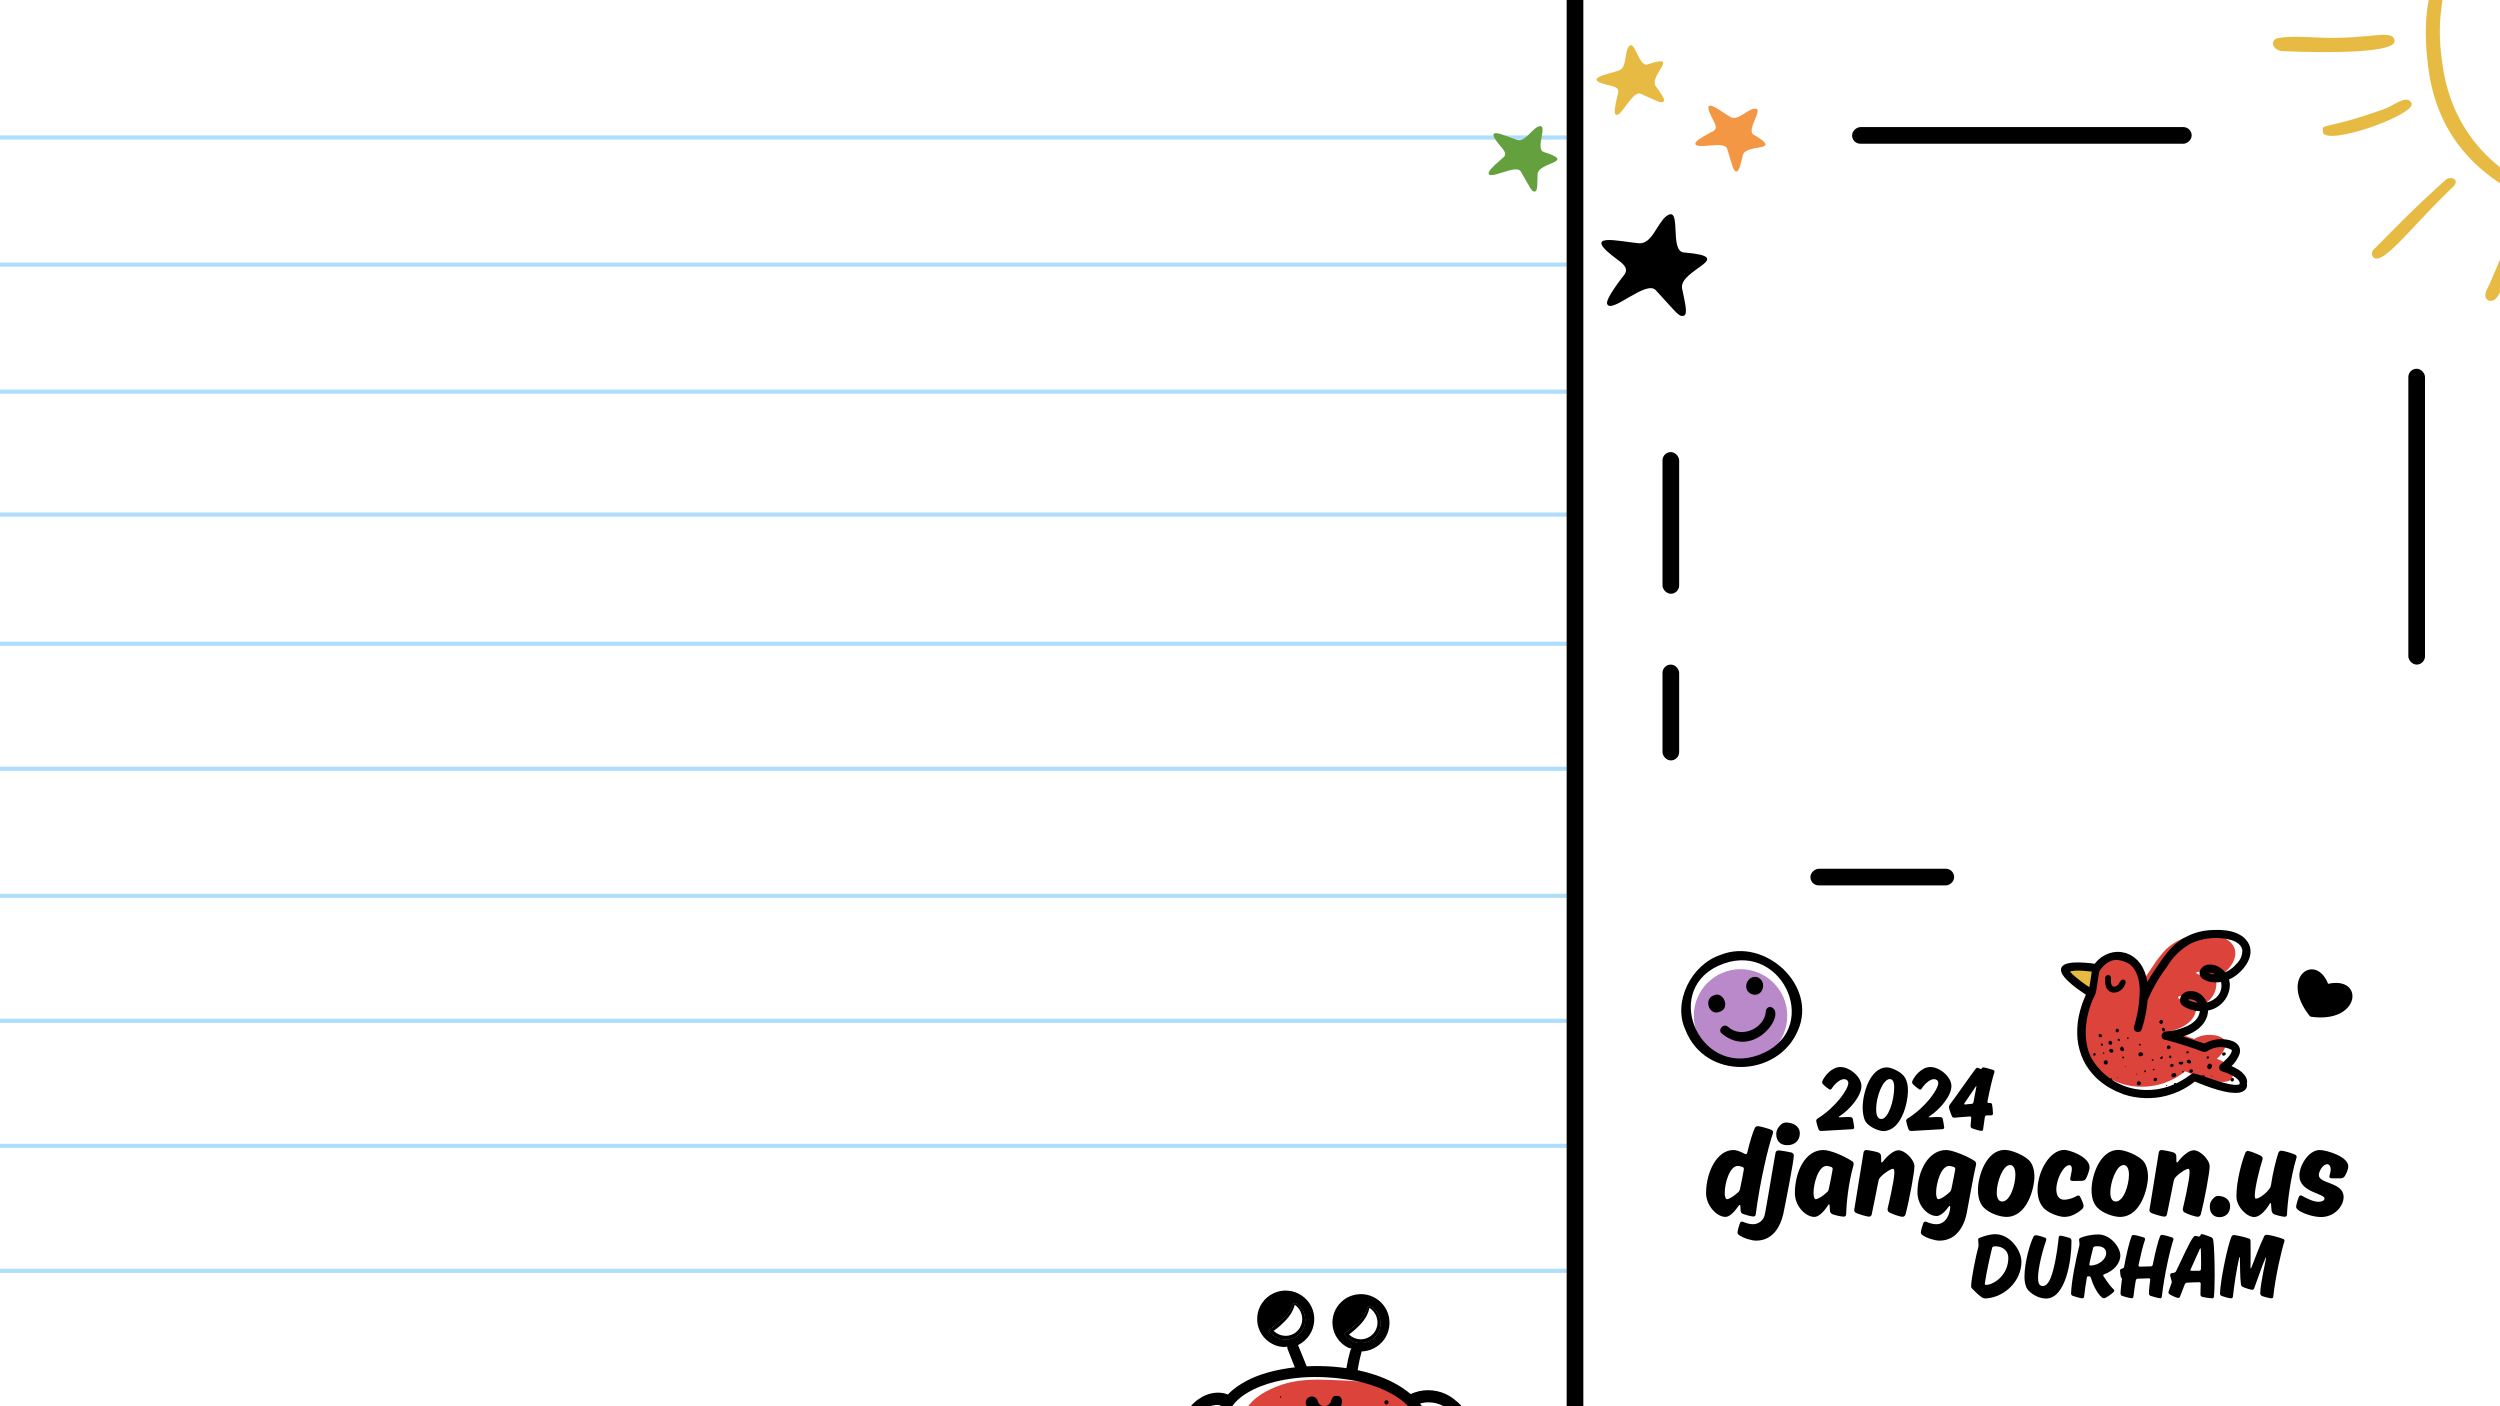 <svg width="1200" height="675" viewBox="0 0 1200 675" fill="none" xmlns="http://www.w3.org/2000/svg">
<g clip-path="url(#clip0_453_2)">
<path opacity="0.5" d="M-967 66H756" stroke="#5FBFFA" stroke-width="2"/>
<path opacity="0.5" d="M-967 127H756" stroke="#5FBFFA" stroke-width="2"/>
<path opacity="0.5" d="M-967 188H756" stroke="#5FBFFA" stroke-width="2"/>
<path opacity="0.5" d="M-967 247H756" stroke="#5FBFFA" stroke-width="2"/>
<path opacity="0.5" d="M-967 309H756" stroke="#5FBFFA" stroke-width="2"/>
<path opacity="0.5" d="M-967 369H756" stroke="#5FBFFA" stroke-width="2"/>
<path opacity="0.5" d="M-967 430H756" stroke="#5FBFFA" stroke-width="2"/>
<path opacity="0.5" d="M-967 490H756" stroke="#5FBFFA" stroke-width="2"/>
<path opacity="0.5" d="M-967 550H756" stroke="#5FBFFA" stroke-width="2"/>
<path opacity="0.5" d="M-967 610H756" stroke="#5FBFFA" stroke-width="2"/>
<rect x="752" y="-40" width="8" height="762" fill="black"/>
<g clip-path="url(#clip1_453_2)">
<path d="M628.185 662.352C623.798 662.594 619.444 663.241 615.233 664.676C608.603 666.916 601.358 670.58 597.87 676.966C594.626 684.118 596.325 692.49 602.147 697.935C611.367 706.829 635.952 714.184 660.184 707.952C670.157 705.388 684.065 698.98 683.881 686.737C683.696 674.797 670.511 667.777 660.65 664.771C654.026 662.748 647.377 662.767 640.517 662.449C636.425 662.262 632.293 662.136 628.197 662.353L628.185 662.352Z" fill="#DB433B"/>
<path d="M633.817 676.102C633.817 676.102 633.929 676.144 633.979 676.159L634.08 676.163L633.817 676.102ZM657.891 627.115C657.359 626.866 657.029 626.915 656.933 627.087C656.933 627.087 656.946 627.1 656.958 627.101C656.983 627.102 657.033 627.129 657.057 627.143C657.057 627.143 657.057 627.156 657.069 627.156C661.33 629.293 663.116 634.44 661.065 638.754C658.987 643.118 653.762 644.977 649.398 642.899C648.186 642.317 647.125 641.465 646.287 640.407C649.847 637.973 656.324 632.813 656.914 627.238C656.929 627.188 656.931 627.138 656.933 627.087C656.719 627.078 656.467 627.383 656.34 627.983C655.327 631.623 652.468 634.49 649.551 636.939C648.805 637.563 648.036 638.148 647.255 638.708L645.59 639.911C645.457 640.057 645.061 640.178 645.167 640.347L645.598 640.895C645.849 641.221 646.283 641.706 646.477 641.878C648.014 643.407 650.079 644.366 652.24 644.571C656.595 645.085 661.01 642.12 662.196 637.97C663.558 633.84 661.579 629.064 657.891 627.115ZM622.129 625.692C621.612 625.405 621.27 625.441 621.173 625.626C621.186 625.626 621.198 625.639 621.211 625.64C621.223 625.641 621.223 625.641 621.235 625.654C621.247 625.667 621.272 625.68 621.284 625.694L621.297 625.694C625.473 628.029 627.003 633.278 624.728 637.508C623.673 639.481 621.894 640.969 619.77 641.673C616.242 642.772 612.395 641.586 610.098 638.675C613.372 636.431 620.11 631.332 621.143 625.751C621.145 625.713 621.146 625.675 621.173 625.638C620.973 625.592 620.696 625.87 620.52 626.456C619.259 630.009 616.391 632.776 613.463 635.186C612.706 635.784 611.949 636.37 611.156 636.929L609.556 638.059L608.971 638.463C608.804 638.532 608.977 638.627 609.036 638.718L609.265 638.98C609.577 639.347 609.851 639.724 610.19 640.054C611.689 641.581 613.714 642.601 615.847 642.868C620.145 643.544 624.641 640.733 625.951 636.652C627.447 632.616 625.685 627.798 622.129 625.692Z" fill="black"/>
<path d="M642.772 670.202C642.087 669.996 640.704 669.886 640.129 670.354C639.594 670.785 639.21 671.5 639.018 672.148C638.9 672.547 638.809 672.921 638.673 673.155C638.497 673.438 638.27 673.718 638.02 673.96C637.031 674.977 635.59 675.344 634.417 674.752L634.318 674.697L634.268 674.695C634.268 674.695 634.317 674.723 634.342 674.736L634.092 674.688L634.268 674.695C633.749 674.446 633.311 674.062 633.003 673.594C632.837 673.348 632.697 673.077 632.608 672.808C632.553 672.617 632.416 671.98 632.117 671.589C631.562 670.72 630.511 670.209 629.473 670.303C628.449 670.36 627.474 671.038 627.03 671.978C626.51 672.927 626.826 674.113 627.1 674.781C627.37 675.549 627.768 676.272 628.232 676.935C629.171 678.275 630.475 679.339 631.961 679.995C634.928 681.409 638.689 680.762 641.063 678.63C642.281 677.585 643.207 676.262 643.751 674.759C644.047 674.027 644.158 673.2 644.142 672.379C644.122 671.659 643.814 670.902 643.241 670.449C643.07 670.315 642.922 670.233 642.772 670.189L642.772 670.202ZM633.979 676.159C633.979 676.159 633.866 676.129 633.817 676.101L634.079 676.163L633.979 676.159Z" fill="black"/>
<path d="M634.329 674.749L634.079 674.7L634.255 674.708C634.255 674.708 634.304 674.735 634.329 674.749Z" fill="black"/>
<path d="M657.891 627.116C657.359 626.866 657.029 626.915 656.933 627.087C656.719 627.078 656.467 627.383 656.34 627.983C655.327 631.623 652.468 634.49 649.551 636.939C648.805 637.563 648.036 638.148 647.255 638.708L645.59 639.911C645.457 640.057 645.061 640.179 645.167 640.347L645.598 640.895C645.849 641.221 646.282 641.706 646.477 641.879C648.014 643.407 650.079 644.366 652.24 644.571C656.595 645.085 661.01 642.12 662.196 637.97C663.558 633.84 661.579 629.064 657.891 627.116ZM657.216 628.159C657.235 627.996 657.242 627.845 657.234 627.718C657.295 627.771 657.369 627.812 657.443 627.866C660.623 629.893 662.008 634.09 660.741 637.479C659.61 640.925 655.955 643.241 652.403 642.825C650.644 642.662 648.936 641.895 647.664 640.668C647.494 640.497 647.566 640.601 647.543 640.549C647.582 640.513 647.491 640.572 647.634 640.477L648.234 640.024C649.029 639.414 649.8 638.779 650.548 638.104C653.474 635.454 656.371 632.285 657.216 628.159Z" fill="black"/>
<path d="M648.9 647.153C648.9 647.153 648.887 647.165 648.886 647.178C648.872 647.215 648.796 647.237 648.695 647.245C648.761 647.173 648.825 647.138 648.875 647.14L648.9 647.141L648.9 647.153Z" fill="black"/>
<path d="M622.129 625.692C621.612 625.405 621.269 625.44 621.173 625.626C620.973 625.592 620.696 625.87 620.52 626.455C619.258 630.009 616.391 632.775 613.463 635.186C612.705 635.784 611.949 636.37 611.156 636.929L609.556 638.059L608.971 638.463C608.804 638.532 608.977 638.627 609.036 638.718L609.264 638.98C609.577 639.347 609.851 639.724 610.19 640.054C611.689 641.581 613.714 642.601 615.847 642.868C620.145 643.543 624.641 640.733 625.95 636.652C627.447 632.616 625.685 627.798 622.129 625.692ZM621.379 626.707C621.412 626.531 621.432 626.368 621.437 626.242C621.497 626.308 621.571 626.362 621.644 626.415C624.705 628.576 625.9 632.802 624.51 636.111C623.256 639.501 619.593 641.678 616.073 641.125C614.316 640.911 612.648 640.096 611.401 638.857C610.639 639.291 613.108 637.58 614.447 636.363C617.383 633.751 620.276 630.696 621.379 626.707Z" fill="black"/>
<path d="M617.939 646.161C617.939 646.161 617.91 646.248 617.846 646.283C617.861 646.208 617.901 646.172 617.939 646.161Z" fill="black"/>
<path d="M617.939 646.161C617.939 646.161 617.91 646.248 617.846 646.283C617.861 646.208 617.901 646.172 617.939 646.161Z" fill="black"/>
<path d="M702.905 677.193C702.598 676.398 702.125 675.659 701.586 674.993C700.52 673.661 699.178 672.594 697.848 671.541C695.493 669.687 692.724 668.359 689.799 667.754C686.999 667.143 684.048 667.131 681.234 667.755C679.833 668.061 678.464 668.533 677.152 669.133C677.139 669.132 677.126 669.144 677.101 669.143C672.158 664.946 666.388 662.14 660.484 660.072C657.587 659.091 654.644 658.297 651.681 657.678C651.959 655.887 652.287 654.122 652.69 652.361C652.909 651.374 653.152 650.4 653.42 649.428L653.615 648.704C653.615 648.704 653.629 648.667 653.642 648.668C653.793 648.674 654.387 648.662 654.755 648.602C659.075 648.155 663.074 645.488 665.203 641.693C667.32 637.899 667.576 633.091 665.687 629.151C663.901 625.19 660.105 622.228 655.838 621.428C651.597 620.591 646.989 621.883 643.872 624.878C640.707 627.796 639.104 632.281 639.68 636.506C640.206 640.741 642.866 644.614 646.591 646.601C647.627 647.15 648.366 647.282 648.695 647.246C648.761 647.173 648.826 647.138 648.876 647.14L648.901 647.141L648.9 647.166C648.9 647.166 648.888 647.166 648.887 647.178C648.873 647.216 648.796 647.238 648.695 647.246C648.497 647.465 648.234 648.008 647.968 648.918C647.266 651.474 646.701 654.086 646.273 656.716C644.067 656.395 641.857 656.15 639.645 655.98C635.508 655.677 631.36 655.626 627.214 655.841L624.931 650.219L623.663 647.112L623.068 645.674C623.068 645.674 623.097 645.6 623.264 645.531C625.379 644.448 627.202 642.811 628.522 640.823C631.238 636.89 631.607 631.482 629.469 627.191C627.37 622.876 622.922 619.81 618.129 619.518C613.354 619.1 608.511 621.454 605.846 625.389C603.094 629.283 602.69 634.614 604.716 638.863C606.691 643.122 611.001 646.181 615.64 646.531C616.872 646.634 617.6 646.437 617.846 646.271C617.862 646.196 617.901 646.16 617.94 646.149C617.94 646.149 617.911 646.236 617.846 646.271C617.773 646.521 617.886 647.106 618.238 648.029L620.708 654.289L621.517 656.329C620.503 656.438 619.488 656.571 618.473 656.717C611.49 657.781 604.466 659.513 597.999 662.983C594.949 664.695 591.916 666.621 589.415 669.366C588.981 669.183 588.534 669.013 588.085 668.905C586.587 668.539 585.042 668.372 583.522 668.521C580.485 668.77 577.609 669.947 575.177 671.672C574.722 671.993 574.278 672.34 573.86 672.688C571.622 674.573 569.843 676.957 568.608 679.604C567.997 680.915 567.522 682.282 567.197 683.693C566.91 685.106 566.761 686.538 566.8 687.978C566.819 689.013 566.925 690.077 567.975 690.588C569.038 691.113 570.461 690.871 571.184 689.892C571.779 689.237 571.771 688.24 571.857 687.701C571.923 687.048 572.013 686.409 572.191 685.786C572.791 683.251 573.965 680.866 575.614 678.881C577.273 676.933 579.433 675.398 581.834 674.693C583.044 674.429 584.288 674.243 585.488 674.483C585.602 674.488 585.702 674.505 585.802 674.522C584.974 676.189 584.392 678.019 584.183 679.952C584.161 680.166 584.14 680.379 584.13 680.593C580.074 681.947 576.851 685.354 574.84 689.039C572.443 693.491 571.212 698.698 572.291 703.865C572.694 705.648 574.86 706.623 576.447 705.795C577.232 705.413 577.831 704.681 578.032 703.82C578.138 703.395 578.144 702.967 578.062 702.522L577.922 701.671C577.564 699.398 577.843 697.013 578.581 694.787C579.32 692.548 580.445 690.413 581.936 688.585C582.704 687.71 583.523 686.849 584.484 686.196C584.562 686.149 584.64 686.089 584.717 686.055C585.243 687.919 586.064 689.682 587.07 691.226C589.014 694.147 591.408 696.582 594.051 698.498C594.443 696.699 595.072 694.96 595.886 693.317C593.767 691.549 591.949 689.516 590.697 687.23C589.43 684.982 589.021 682.442 589.402 680.011C589.796 677.593 591.067 675.276 592.805 673.269C596.018 669.798 600.44 667.262 605.11 665.431C609.804 663.6 614.785 662.45 619.835 661.745C626.713 660.789 633.777 660.762 640.725 661.412C645.119 661.902 649.548 662.444 653.841 663.522C659.13 664.908 664.321 666.82 668.922 669.564C671.196 670.96 673.441 672.443 675.267 674.287C676.455 675.422 677.562 676.668 678.448 678.068C679.417 679.597 680.422 681.179 680.94 682.929C681.69 685.459 680.597 687.733 679.235 689.794C680.593 691.075 681.78 692.513 682.759 694.107C684.028 691.562 684.44 688.111 684.217 685.365C684.636 685.584 685.016 685.853 685.408 686.122C687.121 687.355 688.555 688.943 689.561 690.777C690.581 692.599 691.2 694.643 691.327 696.704C691.38 697.224 691.37 697.753 691.348 698.269C691.285 698.872 691.472 699.801 691.964 700.39C692.894 701.665 694.913 701.928 696.142 700.908C696.756 700.43 697.165 699.703 697.261 698.925C697.303 698.233 697.274 697.74 697.275 697.135C697.223 695.985 697.082 694.843 696.853 693.711C696.369 691.458 695.477 689.301 694.222 687.38C692.047 683.958 688.755 681.282 685.033 679.837C684.902 679.352 684.733 678.878 684.499 678.452C683.794 676.643 682.736 675.122 681.572 673.723L681.623 673.725C682.875 673.337 684.171 673.128 685.483 673.12C688.084 673.055 690.716 673.747 692.995 675.017C694.29 675.728 695.461 676.649 696.488 677.714C697.659 678.937 698.186 679.893 698.775 681.457C699.227 682.687 699.947 683.563 701.36 683.56C702.192 683.558 703.052 683.216 703.598 682.533C704.889 680.961 703.482 678.757 702.906 677.181L702.905 677.193ZM615.847 642.869C613.714 642.601 611.689 641.582 610.19 640.055C609.851 639.725 609.577 639.347 609.265 638.981L609.036 638.719C608.977 638.628 608.804 638.532 608.971 638.464L609.556 638.06L611.156 636.93C611.949 636.371 612.706 635.785 613.463 635.186C616.391 632.776 619.259 630.01 620.52 626.456C620.696 625.871 620.973 625.592 621.173 625.626C621.27 625.441 621.612 625.405 622.129 625.692C625.685 627.799 627.447 632.617 625.951 636.652C624.641 640.734 620.145 643.544 615.847 642.869ZM646.477 641.879C646.282 641.707 645.849 641.222 645.598 640.895L645.167 640.347C645.061 640.179 645.457 640.057 645.59 639.911L647.255 638.708C648.036 638.149 648.805 637.563 649.551 636.939C652.468 634.491 655.327 631.623 656.34 627.983C656.467 627.383 656.719 627.079 656.933 627.088C657.029 626.915 657.359 626.866 657.891 627.116C661.579 629.064 663.558 633.841 662.196 637.97C661.01 642.12 656.595 645.085 652.24 644.572C650.079 644.366 648.014 643.408 646.477 641.879Z" fill="black"/>
<path d="M681.572 673.736L680.689 674.013L679.611 674.459L679.136 674.653C678.983 674.685 678.798 674.891 678.694 674.672L677.97 673.885L677.284 673.124L675.513 671.169L674.827 670.408C674.86 670.208 675.358 670.078 675.605 669.912C676.159 669.62 676.844 669.245 677.1 669.143C677.916 669.833 678.705 670.561 679.48 671.325C680.178 672.112 680.901 672.9 681.572 673.736Z" fill="black"/>
<path d="M666.508 672.929C666.609 673.526 666.052 674.158 665.395 674.168C664.953 674.187 664.471 673.662 664.467 673.158C664.464 672.653 664.913 672.167 665.393 672.15C666.024 672.139 666.429 672.421 666.52 672.93L666.508 672.929Z" fill="black"/>
<path d="M670.019 669.257C669.802 669.336 669.566 669.528 669.367 669.482C669.079 669.419 668.98 669.087 669.178 668.868C669.311 668.71 669.603 668.672 669.821 668.593C669.887 668.81 669.953 669.04 670.007 669.257L670.019 669.257Z" fill="black"/>
<path d="M615.033 670.546C614.939 670.668 614.882 670.817 614.78 670.85C614.486 670.951 614.316 670.793 614.33 670.453C614.335 670.352 614.452 670.256 614.532 670.158C614.703 670.292 614.861 670.425 615.032 670.558L615.033 670.546Z" fill="black"/>
</g>
<rect x="1164" y="319" width="8" height="142" rx="4" transform="rotate(180 1164 319)" fill="black"/>
<rect x="938" y="417" width="8" height="69" rx="4" transform="rotate(90 938 417)" fill="black"/>
<rect x="1052" y="61" width="8" height="163" rx="4" transform="rotate(90 1052 61)" fill="black"/>
<rect x="806" y="285" width="8" height="68" rx="4" transform="rotate(180 806 285)" fill="black"/>
<rect x="806" y="365" width="8" height="46" rx="4" transform="rotate(180 806 365)" fill="black"/>
<g clip-path="url(#clip2_453_2)">
<path d="M808.308 121.194C800.923 120.698 807.666 97.824 799.759 103.826C795.439 107.213 792.94 117.178 786.773 116.776C777.598 116.032 757.31 110.743 776.899 125.006C782.505 129.033 780.257 131.169 778.642 133.18C772.105 141.842 771.268 144.434 771.367 145.724C773.002 151.331 790.222 134.055 794.799 139.337C805.268 150.657 805.775 152.079 808.134 151.582C810.496 151.071 808.549 144.404 807.375 138.333C805.965 129.323 834.625 123.35 808.293 121.19L808.308 121.194Z" fill="black"/>
<path d="M790.889 30.894C786.411 32.499 784.583 17.348 781.447 22.909C779.764 25.998 780.805 32.483 777.077 33.843C771.484 35.765 758.192 37.876 773.344 41.209C777.66 42.13 776.884 43.955 776.444 45.559C774.792 52.322 774.949 54.055 775.335 54.793C777.716 57.653 783.489 43.099 787.526 45.031C796.554 48.983 797.217 49.684 798.473 48.784C799.73 47.885 796.903 44.472 794.669 41.203C791.55 36.281 806.918 25.421 790.865 30.918L790.889 30.894Z" fill="#E7BB43"/>
<path d="M841.804 64.687C837.679 62.349 847.812 50.947 841.609 52.248C838.197 53.018 834.016 58.1 830.575 56.156C825.488 53.178 815.215 44.484 822.621 58.197C824.751 62.077 822.882 62.7 821.403 63.418C815.27 66.628 814.082 67.895 813.768 68.675C813.179 72.385 827.843 67.132 829.047 71.467C831.995 80.926 831.899 81.901 833.404 82.261C834.909 82.621 835.615 78.21 836.593 74.359C838.235 68.74 856.414 73.223 841.808 64.672L841.804 64.687Z" fill="#F39745"/>
<path d="M741.024 72.947C736.488 71.593 743.889 58.225 738.108 60.873C734.94 62.382 731.985 68.253 728.184 67.136C722.566 65.37 710.644 59.179 720.862 70.89C723.801 74.198 722.099 75.221 720.815 76.253C715.531 80.744 714.64 82.249 714.514 83.073C714.756 86.815 727.92 78.436 730.037 82.406C734.989 90.971 735.113 91.938 736.648 91.962C738.188 91.972 737.909 87.525 738.036 83.557C738.409 77.717 757.15 78.041 741.005 72.957L741.024 72.947Z" fill="#64A03D"/>
</g>
<g clip-path="url(#clip3_453_2)">
<path d="M1093.72 18.219C1100.12 17.09 1111.33 17.991 1115.13 18.125C1137.82 18.804 1149.05 13.669 1149.39 19.692C1149.74 25.235 1119.86 25.607 1095.75 24.554C1090.48 24.228 1089.37 18.965 1093.69 18.221L1093.72 18.229L1093.72 18.219Z" fill="#E7BB43"/>
<path d="M1115 63.196C1114.42 58.827 1115.09 62.839 1144.63 52.262C1148.8 50.845 1155.32 44.981 1157.56 49.532C1160.04 54.963 1115.89 70.685 1114.95 63.303L1115.01 63.189L1115 63.196Z" fill="#E7BB43"/>
<path d="M1177.43 89.718C1157.9 108.256 1144.27 127.187 1139.43 123.709C1138.32 122.698 1138.24 120.977 1139.26 119.861C1139.31 119.796 1139.38 119.733 1139.45 119.671C1151.76 107.465 1156 102.467 1173.92 86.333C1176.34 84.188 1181.16 86.224 1177.37 89.823L1177.43 89.709L1177.43 89.718Z" fill="#E7BB43"/>
<path d="M1206.91 124.384C1206.56 125.688 1201.91 138.498 1198.23 143.115C1196.04 145.904 1191.05 144.155 1193.68 139.05C1199.03 128.558 1205.83 106.329 1210.85 108.919C1214.73 110.944 1209.27 117.839 1206.91 124.384Z" fill="#E7BB43"/>
<path d="M1222.28 99.191C1191 87.26 1170.19 66.692 1165.64 33.027C1162.21 7.875 1166.52 -9.331 1170.58 -7.539C1176.68 -4.89 1167.84 2.687 1172.59 32.376C1177.4 63.013 1196.57 82.841 1223.11 93.402C1226.52 94.698 1225.73 100.419 1222.28 99.191Z" fill="#E7BB43"/>
</g>
<g clip-path="url(#clip4_453_2)">
<path d="M893.487 521.37C893.487 525.925 888.157 532.441 882.828 535.902C882.645 536.039 882.555 536.129 882.555 536.222C882.555 536.315 882.691 536.311 882.964 536.311C883.1 536.311 885.242 536.175 886.472 536.175C887.157 536.175 887.792 536.175 888.34 536.222C888.842 536.268 889.251 536.631 889.341 537.086C889.567 538.044 889.843 539.819 890.026 541.186C890.026 541.641 889.707 541.96 889.205 542.007C886.335 542.19 877.179 542.735 874.263 542.871C873.761 542.871 873.216 542.689 872.986 542.233C872.531 541.232 871.756 538.406 871.756 538.041C871.756 537.632 871.986 537.219 872.302 536.993C881.049 531.571 887.107 523.006 887.2 519.864C887.153 518.497 886.106 517.995 885.105 517.995C883.509 517.995 881.006 519.681 879.137 522.643C879.001 522.869 878.772 523.009 878.499 523.009C878.226 523.009 877.954 522.826 877.954 522.826C876.906 522.144 875.676 521.14 874.991 520.366C874.765 520.14 874.626 519.82 874.626 519.455C874.626 519.318 874.672 519.089 874.715 518.953C875.58 516.812 878.998 512.164 883.463 512.164C887.609 512.164 893.487 516.675 893.487 521.367V521.37Z" fill="black"/>
<path d="M895.492 538.409C894.398 536.587 894.079 533.807 894.079 531.483C894.079 525.469 897.314 512.349 905.832 512.349C907.654 512.349 912.711 514.354 914.443 517.316C915.444 519.048 915.81 521.233 915.81 523.331C915.81 530.12 912.349 542.921 903.964 542.921C902.188 542.921 897.494 541.325 895.489 538.409H895.492ZM900.549 532.484C900.549 536.085 901.779 537.132 903.009 537.132C906.381 537.132 909.207 528.338 909.207 521.961C909.207 518.819 908.206 517.952 907.112 517.952C903.83 517.952 900.552 526.197 900.552 532.484H900.549Z" fill="black"/>
<path d="M936.676 521.37C936.676 525.925 931.347 532.441 926.017 535.902C925.834 536.039 925.744 536.129 925.744 536.222C925.744 536.315 925.881 536.311 926.153 536.311C926.29 536.311 928.431 536.175 929.661 536.175C930.346 536.175 930.981 536.175 931.529 536.222C932.031 536.268 932.44 536.631 932.53 537.086C932.757 538.044 933.032 539.819 933.215 541.186C933.215 541.641 932.896 541.96 932.394 542.007C929.525 542.19 920.368 542.735 917.452 542.871C916.95 542.871 916.405 542.689 916.176 542.233C915.72 541.232 914.945 538.406 914.945 538.041C914.945 537.632 915.175 537.219 915.491 536.993C924.238 531.571 930.296 523.006 930.389 519.864C930.343 518.497 929.295 517.995 928.294 517.995C926.699 517.995 924.195 519.681 922.326 522.643C922.19 522.869 921.961 523.009 921.688 523.009C921.415 523.009 921.143 522.826 921.143 522.826C920.095 522.144 918.865 521.14 918.18 520.366C917.954 520.14 917.815 519.82 917.815 519.455C917.815 519.318 917.861 519.089 917.905 518.953C918.769 516.812 922.187 512.164 926.652 512.164C930.798 512.164 936.676 516.675 936.676 521.367V521.37Z" fill="black"/>
<path d="M955.355 529.432C955.9 529.432 956.13 529.798 956.22 530.253C956.402 531.301 956.629 533.306 956.629 534.536C956.629 534.945 956.356 535.357 955.854 535.357C955.628 535.357 953.849 535.403 953.623 535.403C953.078 535.403 952.802 535.812 952.712 536.268C952.439 538.226 952.12 540.185 951.891 542.1C951.844 542.555 951.525 542.828 951.116 542.828C950.341 542.828 947.608 542.007 946.697 541.644C946.152 541.461 945.876 540.959 945.876 540.504C945.923 539.456 946.195 536.677 946.195 536.494C946.195 536.128 945.923 535.902 945.604 535.902C944.556 535.902 938.452 536.494 938.086 536.494C937.541 536.494 937.129 536.268 936.946 535.856C936.49 534.945 935.49 532.119 935.49 531.437C935.49 531.028 935.626 530.573 935.855 530.297C939.137 525.925 946.195 515.764 948.337 512.985C948.563 512.712 948.839 512.529 949.201 512.529C949.61 512.529 950.478 513.121 950.797 513.121C950.98 513.121 951.116 513.031 951.206 512.848C951.342 512.575 951.661 512.346 952.027 512.346C952.572 512.346 955.671 513.211 956.855 513.623C957.22 513.759 957.357 514.078 957.357 514.398C957.357 514.487 957.31 514.717 957.31 514.717C956.489 517.177 955.216 522.234 954.029 528.475C954.029 528.475 953.982 528.747 953.982 528.884C953.982 529.156 954.165 529.429 954.484 529.429H955.349L955.355 529.432ZM942.784 529.888C942.784 530.024 942.92 530.16 943.149 530.16C943.239 530.16 945.337 529.934 946.431 529.841C946.886 529.795 947.159 529.569 947.252 529.113C947.754 526.287 948.665 521.868 948.665 521.549C948.665 521.413 948.665 521.323 948.619 521.323C948.529 521.323 948.392 521.506 948.392 521.506C947.847 522.234 943.382 528.887 942.926 529.569C942.836 529.705 942.79 529.795 942.79 529.888H942.784Z" fill="black"/>
<path d="M951.652 622.978C950.332 622.249 947.915 619.879 946.595 618.513C946.276 618.193 946.14 617.784 946.14 617.372C946.14 613.954 948.51 602.384 949.647 598.374C949.694 598.191 949.694 597.965 949.694 597.782C949.694 596.825 949.511 595.322 949.511 595.049C949.511 594.684 949.694 594.368 950.056 594.228C952.607 593.134 955.705 592.406 957.664 592.406C964.679 592.406 970.284 599.97 970.284 605.709C970.284 614.683 962.448 622.612 953.338 623.247C952.746 623.247 952.154 623.201 951.652 622.975V622.978ZM963.997 603.707C963.997 600.289 961.128 598.241 958.029 598.241C957.71 598.241 957.437 598.241 957.118 598.288C956.573 598.377 956.297 598.607 956.207 599.062C955.113 603.527 953.657 609.861 952.746 615.872C952.746 615.872 952.7 616.145 952.7 616.238C952.7 616.604 952.926 616.74 953.338 616.74C956.756 616.74 963.997 612.321 963.997 603.71V603.707Z" fill="black"/>
<path d="M994.293 595.415V596.555C994.293 604.345 991.696 623.297 982.084 623.297C978.304 623.297 974.52 620.747 973.2 618.878C972.199 617.465 971.744 615.141 971.744 613C971.744 605.529 974.613 596.373 976.073 593.636C976.345 593.181 976.665 592.908 977.256 592.908C978.121 592.908 980.538 593.683 981.675 594.092C982.041 594.228 982.22 594.637 982.22 595.003C982.22 595.232 982.131 595.505 982.131 595.505C980.309 600.426 978.257 608.99 978.257 613.273C978.257 615.643 978.713 617.282 980.535 617.282C983.131 617.282 984.591 613.409 985.775 608.671C987.141 603.248 987.962 596.233 988.189 593.866C988.235 593.41 988.554 593.138 988.963 593.138C989.648 593.138 992.381 593.822 993.475 594.231C994.02 594.458 994.25 594.96 994.296 595.415H994.293Z" fill="black"/>
<path d="M1009.56 612.179C1009.56 612.405 1009.69 612.588 1009.69 612.588C1011.24 615.002 1013.06 617.599 1014.57 618.922C1014.75 619.105 1014.84 619.331 1014.84 619.56C1014.84 619.743 1014.75 619.926 1014.61 620.106C1013.61 621.063 1011.7 622.476 1010.38 623.068C1010.38 623.068 1010.2 623.158 1009.92 623.158C1009.51 623.158 1009.15 622.975 1008.92 622.792C1006.41 620.651 1004.41 616.096 1003.64 613.406C1003.45 612.951 1003.27 612.632 1002.91 612.632H1002.36C1001.91 612.632 1001.72 612.858 1001.68 613.316C1001.13 616.369 1000.68 619.511 1000.36 622.473C1000.27 622.928 999.948 623.201 999.536 623.201C998.578 623.201 995.253 622.154 994.934 622.017C994.249 621.745 994.16 621.333 994.113 620.877C994.203 615.684 996.344 604.612 998.076 597.916C998.166 597.55 998.166 597.371 998.166 597.188C998.166 596.413 997.94 595.456 997.94 595.093C997.94 594.684 998.259 594.318 998.578 594.182C1000.35 593.454 1003.41 592.543 1007.19 592.543C1013.07 592.543 1017.76 598.74 1017.76 602.657C1017.76 606.574 1014.43 610.085 1010.06 611.631C1009.74 611.767 1009.56 611.903 1009.56 612.176V612.179ZM1004.68 599.059C1004.5 599.698 1002.86 606.53 1002.86 606.986C1002.86 607.305 1003.04 607.441 1003.36 607.441C1007.6 607.441 1010.97 604.299 1010.97 601.563C1010.97 599.193 1009.05 598.192 1006.82 598.192C1006.46 598.192 1006.1 598.192 1005.73 598.238C1005.14 598.285 1004.82 598.604 1004.68 599.059Z" fill="black"/>
<path d="M1037.76 592.726C1038.49 592.726 1041.58 593.59 1042.73 594.002C1043.04 594.139 1043.27 594.458 1043.27 594.823C1043.27 594.96 1043.22 595.096 1043.22 595.096C1041.77 599.242 1038.9 611.68 1037.66 622.476C1037.62 622.931 1037.3 623.161 1036.94 623.161C1036.03 623.161 1032.79 622.203 1032.29 622.02C1031.7 621.794 1031.51 621.382 1031.47 620.837C1031.47 618.832 1032.11 614.503 1032.11 614.23C1032.11 613.865 1031.83 613.592 1031.38 613.592C1029.83 613.682 1027.82 613.728 1026.09 613.775C1025.59 613.775 1025.27 614.184 1025.18 614.596C1024.72 617.239 1024.32 619.882 1024.04 622.479C1023.99 622.934 1023.63 623.164 1023.27 623.164C1022.31 623.164 1019.17 622.253 1018.62 622.023C1018.16 621.841 1017.89 621.385 1017.84 620.84C1017.93 618.562 1018.53 614.097 1018.53 613.914C1018.53 613.642 1018.44 613.505 1018.3 613.369C1018.21 613.233 1018.07 613.096 1017.98 612.824C1017.8 612.142 1017.66 610.912 1017.61 609.998C1017.61 609.406 1017.75 609.176 1018.57 608.95C1019.21 608.767 1019.48 608.448 1019.57 608.039C1020.67 601.842 1022.22 595.694 1023.17 593.37C1023.35 593.004 1023.67 592.778 1024.08 592.778C1024.9 592.778 1028.04 593.599 1029.09 594.008C1029.41 594.098 1029.64 594.51 1029.64 594.873C1029.64 595.009 1029.55 595.282 1029.55 595.282C1028.73 597.47 1027.68 601.659 1026.54 607.035C1026.54 607.035 1026.49 607.261 1026.49 607.401C1026.49 607.72 1026.77 607.993 1027.13 607.993C1027.32 607.993 1031.46 607.856 1032.37 607.856C1032.83 607.856 1033.24 607.537 1033.33 607.082C1034.47 601.25 1035.88 595.601 1036.84 593.37C1036.97 593.004 1037.34 592.732 1037.75 592.732L1037.76 592.726Z" fill="black"/>
<path d="M1042.45 615.278C1042.45 614.732 1041.67 612.817 1041.67 611.996C1041.67 611.541 1041.9 611.222 1042.4 611.132C1042.9 611.042 1043.5 610.906 1043.5 610.906C1044.14 610.769 1044.32 610.54 1044.59 609.995C1047 605.21 1050.92 596.054 1052.97 593.64C1053.25 593.321 1053.56 593.231 1053.88 593.231C1054.34 593.231 1055.16 593.55 1055.43 593.55C1055.8 593.55 1056.16 593.324 1056.21 592.958C1056.25 592.639 1056.43 592.366 1056.8 592.366C1057.44 592.366 1060.67 593.507 1061.4 593.869C1061.9 594.098 1062.22 594.554 1062.31 595.099C1062.81 597.696 1063.04 605.396 1063.04 612.229C1063.04 616.557 1062.9 620.474 1062.67 622.526C1062.63 622.891 1062.31 623.21 1061.76 623.21C1060.99 623.21 1057.75 622.708 1056.94 622.436C1056.48 622.299 1056.21 621.89 1056.21 621.252C1056.21 620.205 1056.34 616.88 1056.34 616.148C1056.34 615.739 1056.07 615.464 1055.62 615.464C1053.56 615.464 1050.29 615.646 1049.74 615.693C1049.19 615.739 1048.96 615.966 1048.69 616.514C1047.83 618.426 1047.05 620.886 1046.37 622.482C1046.18 622.848 1045.86 623.027 1045.54 623.027C1044.82 623.027 1042.13 621.751 1041.4 621.252C1041.08 621.026 1040.85 620.75 1040.85 620.341C1040.85 620.112 1040.9 619.975 1040.9 619.975L1042.36 615.829C1042.45 615.603 1042.45 615.464 1042.45 615.284L1042.45 615.278ZM1051.38 609.629C1051.38 609.902 1051.56 609.995 1052.02 609.995C1053.16 609.995 1055.02 609.948 1055.62 609.948C1056.12 609.948 1056.39 609.722 1056.48 609.084C1056.53 608.083 1056.53 607.032 1056.53 605.985C1056.53 603.478 1056.44 601.064 1056.39 599.608C1056.39 599.335 1056.3 599.199 1056.21 599.199C1056.11 599.199 1056.02 599.289 1055.93 599.471C1054.79 601.932 1053.2 605.529 1051.47 609.356C1051.47 609.356 1051.38 609.539 1051.38 609.629Z" fill="black"/>
<path d="M1070.92 623.204C1069.97 623.204 1067.14 622.34 1066.41 622.064C1065.82 621.835 1065.64 621.379 1065.59 620.88C1065.82 614.274 1069.28 597.69 1071.15 593.5C1071.33 593.091 1071.83 592.816 1072.38 592.816C1073.02 592.816 1077.76 593.773 1079.71 594.591C1080.22 594.817 1080.26 595.319 1080.26 595.775C1080.31 597.55 1080.31 604.339 1080.26 608.532C1080.26 608.715 1080.31 608.898 1080.4 608.898C1080.49 608.898 1080.62 608.578 1080.62 608.578C1082.53 603.794 1084.68 597.69 1086.86 593.318C1087.09 592.952 1087.45 592.679 1087.96 592.679C1089.37 592.679 1094.47 594.046 1095.98 594.731C1096.38 594.867 1096.57 595.233 1096.57 595.595C1096.57 595.731 1096.52 595.868 1096.52 595.868C1095.02 600.516 1092.33 612.133 1091.14 622.519C1091.1 622.928 1090.74 623.204 1090.32 623.204C1089.6 623.204 1086.59 622.476 1085.72 622.064C1085.18 621.791 1084.95 621.379 1084.9 620.88C1084.9 616.415 1087.73 604.343 1087.73 603.797C1087.73 603.707 1087.68 603.614 1087.64 603.614C1087.59 603.614 1087.5 603.704 1087.41 603.887C1085.63 607.943 1084.08 612.907 1081.99 618.42C1081.85 618.785 1081.44 619.105 1081.03 619.105C1080.35 619.105 1077.66 618.24 1076.47 617.692C1075.93 617.419 1075.7 616.87 1075.65 616.415C1075.15 612.861 1075.29 607.485 1075.15 603.704C1075.1 603.475 1075.06 603.385 1075.01 603.385C1074.97 603.385 1074.88 603.475 1074.83 603.658C1073.65 608.851 1072.51 615.867 1071.78 622.519C1071.69 622.928 1071.32 623.204 1070.91 623.204H1070.92Z" fill="black"/>
<path d="M843.763 540.553C844.891 540.553 849.52 541.929 850.335 542.369C850.772 542.62 851.085 543.057 851.085 543.559C851.085 543.683 851.023 543.934 851.023 543.934C848.894 549.942 844.702 567.279 842.762 582.928C842.7 583.554 842.198 583.928 841.634 583.928C840.633 583.928 837.504 583.052 836.565 582.677C836.001 582.426 835.564 581.927 835.502 581.05L835.378 578.983C835.378 578.67 835.254 578.357 835.065 578.357C834.941 578.357 834.814 578.419 834.628 578.67C832.626 581.611 830.246 584.114 828.245 584.114C823.863 584.114 818.918 578.419 818.918 572.786C818.918 562.52 824.176 552.006 832.062 552.006C833.503 552.006 835.443 552.756 837.445 553.822C837.445 553.822 837.758 554.011 837.947 554.011C838.322 554.011 838.573 553.76 838.697 553.196C840.01 547.752 841.262 543.683 842.328 541.427C842.579 540.925 843.143 540.55 843.769 540.55L843.763 540.553ZM835.189 570.787C835.877 567.533 837.067 561.649 837.067 561.147C837.067 560.71 836.878 560.332 836.379 560.146C835.502 559.833 834.69 559.644 834.188 559.644C830.119 559.644 827.867 568.218 827.867 572.538C827.867 574.354 828.304 575.605 828.868 575.605C830.181 575.605 832.561 573.917 834.377 572.225C834.879 571.788 835.127 571.224 835.192 570.784L835.189 570.787Z" fill="black"/>
<path d="M857.846 549.695C861.602 549.695 863.917 547.315 863.917 543.999C863.917 540.306 860.285 538.803 857.282 538.803C856.656 538.803 855.718 539.116 855.281 539.429C853.967 540.492 852.588 542.183 852.588 544.374C852.588 547.253 854.215 549.695 857.846 549.695Z" fill="black"/>
<path d="M878.378 581.177L878.189 578.549C878.189 578.236 878.065 578.047 877.938 578.047C877.811 578.047 877.687 578.171 877.563 578.36C875.372 581.865 872.869 584.118 870.929 584.118C866.485 584.118 861.54 578.673 861.54 572.789C861.54 562.337 866.547 552.009 875.186 552.009C878.254 552.009 884.513 554.451 889.019 557.392C889.456 557.643 889.769 558.142 889.769 558.705C889.769 558.895 889.645 559.393 889.645 559.393C887.141 568.28 886.264 577.982 886.14 582.99C886.078 583.554 885.638 583.991 885.077 583.991C883.451 583.991 880.008 583.052 879.506 582.801C878.691 582.364 878.443 581.8 878.378 581.174V581.177ZM877.814 570.787C878.502 567.534 879.692 561.649 879.692 561.147C879.692 560.71 879.503 560.332 879.004 560.146C878.127 559.833 877.315 559.644 876.813 559.644C872.745 559.644 870.492 568.218 870.492 572.538C870.492 574.354 870.929 575.606 871.493 575.606C872.807 575.606 875.186 573.917 877.002 572.225C877.504 571.788 877.752 571.224 877.817 570.784L877.814 570.787Z" fill="black"/>
<path d="M911.298 552.133C914.428 552.133 918.933 556.704 918.933 559.833C918.933 562.65 916.554 575.733 914.614 583.055C914.425 583.557 913.864 584.056 913.3 584.056C911.859 584.056 908.169 582.68 906.79 581.927C906.288 581.614 906.04 581.05 906.04 580.486C906.04 580.235 906.102 579.922 906.102 579.922C906.102 579.922 909.293 566.777 909.293 562.771C909.293 561.708 909.104 561.017 908.667 561.017C907.729 561.017 905.036 562.52 902.721 564.896C902.095 565.522 901.782 566.272 901.658 566.898C900.53 572.532 899.155 579.541 898.405 582.983C898.281 583.547 897.779 583.984 897.215 583.984C895.839 583.984 891.705 582.608 890.832 582.168C890.268 581.855 890.017 581.353 890.017 580.793C890.017 580.356 893.772 558.197 894.522 553.066C894.646 552.44 895.21 552.003 895.774 552.003C896.462 552.003 900.592 552.753 901.782 553.255C902.47 553.568 902.91 554.256 902.91 554.944C902.91 555.569 902.972 556.508 902.972 557.447C902.972 557.822 903.096 558.011 903.223 558.011C903.412 558.011 903.66 557.698 903.66 557.698C906.164 554.507 909.042 552.127 911.295 552.127L911.298 552.133Z" fill="black"/>
<path d="M934.145 552.009C936.961 552.009 943.847 554.702 947.853 557.268C948.29 557.581 948.541 558.145 948.541 558.709C948.541 558.96 948.479 559.211 948.479 559.211C947.165 564.593 945.473 574.983 943.974 582.556C943.224 586.435 940.218 595.511 930.956 595.511C928.703 595.511 924.697 594.26 922.757 592.819C922.193 592.444 922.007 592.004 922.007 591.505C922.007 590.755 922.884 587.749 923.197 587.061C923.386 586.624 923.761 586.373 924.198 586.373C924.322 586.373 924.573 586.435 924.7 586.497C926.578 587.312 928.205 587.625 929.395 587.625C934.526 587.625 936.091 581.93 936.091 579.299C936.091 578.986 935.967 578.797 935.84 578.797C935.713 578.797 935.651 578.859 935.465 579.11C933.587 581.738 931.396 583.681 929.58 583.681C925.137 583.681 920.38 578.484 920.38 572.414C920.38 561.897 925.701 552.009 934.151 552.009H934.145ZM936.648 570.787C937.336 567.534 938.526 561.649 938.526 561.147C938.526 560.71 938.337 560.332 937.838 560.146C936.961 559.833 936.15 559.644 935.648 559.644C931.579 559.644 929.326 568.218 929.326 572.538C929.326 574.354 929.763 575.606 930.327 575.606C931.641 575.606 934.021 573.917 935.837 572.225C936.339 571.788 936.587 571.224 936.648 570.784V570.787Z" fill="black"/>
<path d="M976.522 564.652C976.522 570.223 973.141 584.118 963.065 584.118C960.248 584.118 954.927 582.553 952.049 579.485C950.295 577.607 949.421 574.729 949.421 571.224C949.421 564.088 953.614 551.947 962.253 551.947C965.506 551.947 971.391 554.389 974.083 557.079C975.71 558.767 976.463 561.773 976.525 564.339V564.652H976.522ZM967.381 563.902C967.381 561.085 966.504 559.207 964.815 559.207C961.373 559.207 958.432 567.407 958.432 572.414C958.432 574.918 959.247 576.733 961.06 576.733C964.877 576.733 967.381 568.658 967.381 563.902Z" fill="black"/>
<path d="M993.67 565.903C993.67 565.401 994.485 562.399 994.485 561.209C994.485 560.019 994.172 559.269 993.295 559.269C990.54 559.269 987.036 565.842 987.036 570.911C987.036 573.979 988.412 575.856 990.729 575.856C992.92 575.856 995.3 574.979 997.051 573.979C997.051 573.979 997.302 573.855 997.553 573.855C997.99 573.855 998.241 574.044 998.492 574.481C998.929 575.296 1000.12 577.861 1000.12 578.738C1000.12 579.426 999.867 579.928 999.493 580.303C997.24 582.305 994.296 584.121 990.791 584.121C988.725 584.121 982.967 582.432 980.588 579.426C978.899 577.297 978.022 574.608 978.022 571.165C978.022 562.402 983.779 551.95 990.915 551.95C993.357 551.95 1002.99 555.269 1002.99 560.338C1002.99 561.841 1001.8 564.844 1001.18 565.848C1000.87 566.35 1000.36 566.725 999.675 566.787C998.674 566.849 996.044 566.849 994.606 566.849C994.042 566.787 993.667 566.412 993.667 565.91L993.67 565.903Z" fill="black"/>
<path d="M1031.04 564.652C1031.04 570.223 1027.66 584.118 1017.58 584.118C1014.76 584.118 1009.44 582.553 1006.56 579.485C1004.81 577.607 1003.94 574.729 1003.94 571.224C1003.94 564.088 1008.13 551.947 1016.77 551.947C1020.02 551.947 1025.91 554.389 1028.6 557.079C1030.22 558.767 1030.98 561.773 1031.04 564.339V564.652H1031.04ZM1021.9 563.902C1021.9 561.085 1021.02 559.207 1019.33 559.207C1015.89 559.207 1012.95 567.407 1012.95 572.414C1012.95 574.918 1013.76 576.733 1015.58 576.733C1019.4 576.733 1021.9 568.658 1021.9 563.902Z" fill="black"/>
<path d="M1053.01 552.133C1056.14 552.133 1060.64 556.704 1060.64 559.833C1060.64 562.65 1058.26 575.733 1056.33 583.055C1056.14 583.557 1055.58 584.056 1055.01 584.056C1053.57 584.056 1049.88 582.68 1048.5 581.927C1048 581.614 1047.75 581.05 1047.75 580.486C1047.75 580.235 1047.81 579.922 1047.81 579.922C1047.81 579.922 1051 566.777 1051 562.771C1051 561.708 1050.82 561.017 1050.38 561.017C1049.44 561.017 1046.75 562.52 1044.43 564.896C1043.81 565.522 1043.49 566.272 1043.37 566.898C1042.24 572.532 1040.87 579.541 1040.12 582.983C1039.99 583.547 1039.49 583.984 1038.93 583.984C1037.55 583.984 1033.42 582.608 1032.54 582.168C1031.98 581.855 1031.73 581.353 1031.73 580.793C1031.73 580.356 1035.48 558.197 1036.23 553.066C1036.36 552.44 1036.92 552.003 1037.49 552.003C1038.17 552.003 1042.3 552.753 1043.49 553.255C1044.18 553.568 1044.62 554.256 1044.62 554.944C1044.62 555.569 1044.68 556.508 1044.68 557.447C1044.68 557.822 1044.81 558.011 1044.93 558.011C1045.12 558.011 1045.37 557.698 1045.37 557.698C1047.88 554.507 1050.75 552.127 1053.01 552.127L1053.01 552.133Z" fill="black"/>
<path d="M1070.47 578.924C1070.47 581.992 1068.53 584.244 1065.34 584.244C1062.15 584.244 1060.71 581.865 1060.71 579.299C1060.71 577.108 1061.52 575.98 1062.9 574.728C1063.27 574.353 1064.03 574.041 1064.65 574.041C1067.47 574.041 1070.47 575.605 1070.47 578.924H1070.47Z" fill="black"/>
<path d="M1102.39 555.263C1102.39 555.514 1102.27 555.889 1102.27 555.889C1099.45 565.089 1097.95 577.421 1097.76 582.99C1097.76 583.554 1097.33 584.052 1096.76 584.052C1095.45 584.052 1092.51 583.237 1091.63 582.863C1091.01 582.612 1090.57 582.048 1090.38 581.174C1090.26 580.672 1090.19 579.172 1090.13 578.168C1090.13 577.731 1090 577.48 1089.82 577.48C1089.63 577.48 1089.44 577.855 1089.44 577.855C1087.19 581.611 1084.37 584.176 1082.05 584.176C1078.36 584.176 1073.48 579.169 1073.48 574.223C1073.48 566.588 1076.17 557.261 1077.74 553.382C1077.93 552.88 1078.42 552.443 1078.99 552.443C1079.87 552.443 1083.87 554.008 1085.31 554.823C1085.75 555.074 1086.06 555.511 1086.06 556.013C1086.06 556.45 1085.94 556.828 1085.94 556.828C1084.68 560.521 1082.3 570.161 1082.3 573.852C1082.3 574.791 1082.43 575.354 1082.81 575.354C1084.37 575.354 1087.31 573.226 1089.38 570.536C1089.75 570.034 1089.94 569.597 1090.07 568.847C1090.88 563.276 1092.51 556.58 1093.63 553.326C1093.82 552.762 1094.38 552.325 1095.01 552.325C1095.95 552.325 1099.58 553.326 1101.46 554.141C1101.96 554.33 1102.4 554.767 1102.4 555.269L1102.39 555.263Z" fill="black"/>
<path d="M1113.41 552.009C1116.85 552.009 1127.18 555.201 1127.18 559.833C1127.18 561.46 1125.93 563.964 1125.43 564.652C1124.92 565.34 1124.3 565.529 1123.74 565.591H1119.04C1118.42 565.591 1118.1 565.154 1118.1 564.776C1118.1 564.274 1118.73 562.647 1118.73 561.395C1118.73 559.706 1117.98 558.829 1117.04 558.829C1114.91 558.829 1113.03 562.334 1113.03 564.026C1113.03 568.345 1124.93 567.345 1124.93 574.543C1124.93 579.048 1120.48 584.183 1114.1 584.183C1110.34 584.183 1104.83 582.367 1102.83 580.551C1102.27 580.049 1102.14 579.612 1102.14 579.299C1102.14 578.484 1102.89 575.733 1103.46 574.543C1103.71 573.979 1103.96 573.793 1104.33 573.793C1104.71 573.793 1104.96 574.044 1105.08 574.044C1107.27 575.234 1110.34 576.861 1112.91 576.861C1114.35 576.861 1115.66 576.359 1115.79 575.358C1115.79 572.73 1103.7 572.417 1103.7 564.28C1103.7 559.273 1108.27 552.012 1113.41 552.012L1113.41 552.009Z" fill="black"/>
<path d="M861.038 554.699C861.038 557.202 856.845 578.673 855.969 582.742C855.922 582.946 855.872 583.16 855.82 583.374C855.81 583.374 855.801 583.374 855.792 583.377C854.8 587.582 851.609 595.508 842.951 595.508C840.698 595.508 836.692 594.256 834.752 592.818C834.188 592.444 834.002 592.004 834.002 591.505C834.002 590.752 834.879 587.749 835.192 587.058C835.378 586.621 835.753 586.37 836.193 586.37C836.317 586.37 836.568 586.432 836.692 586.497C838.57 587.309 840.199 587.622 841.386 587.622C842.703 587.622 843.98 587.213 845.012 586.389C845.48 586.017 845.885 585.574 846.236 585.09C846.954 584.099 847.134 582.866 847.348 581.691C847.596 580.331 847.844 578.967 848.086 577.604C848.488 575.339 848.876 573.074 849.263 570.809C849.678 568.373 850.087 565.938 850.499 563.502C850.868 561.314 851.237 559.13 851.618 556.945C851.832 555.718 852.027 554.482 852.275 553.258C852.402 552.632 852.963 552.192 853.654 552.192C854.528 552.192 858.348 552.818 860.037 553.258C860.601 553.444 861.038 554.07 861.038 554.696V554.699Z" fill="black"/>
</g>
<g clip-path="url(#clip5_453_2)">
<path d="M835.459 509.986C847.845 509.986 857.885 499.963 857.885 487.599C857.885 475.235 847.845 465.212 835.459 465.212C823.073 465.212 813.033 475.235 813.033 487.599C813.033 499.963 823.073 509.986 835.459 509.986Z" fill="#B989C9"/>
<path d="M822.651 477.747C817.549 479.458 820.362 487.86 825.464 485.637C830.775 484.029 827.231 475.597 822.651 477.747Z" fill="black"/>
<path d="M849.887 483.299C849.594 483.288 849.312 483.33 849.04 483.424C848.768 483.518 848.517 483.675 848.308 483.873C848.099 484.071 847.921 484.301 847.806 484.562C847.681 484.823 847.618 485.104 847.608 485.397C847.127 493.485 835.919 498.808 829.395 492.828C827.095 490.939 824.293 494.539 826.509 496.126C842.046 509.088 858.303 485.971 849.897 483.299H849.887Z" fill="black"/>
<path d="M825.798 458.366C811.715 463.083 802.734 481.107 809.059 494.456C818.521 518.627 853.358 517.458 863.029 494.56C872.48 473.05 847.106 449.724 825.798 458.366ZM843.865 506.51C814.946 516.853 797.005 473.468 827.251 462.572C856.4 452.062 875.136 495.322 843.865 506.51Z" fill="black"/>
<path d="M840.916 477.225C846.019 479.01 848.601 471.318 843.687 469.105C838.742 467.529 835.637 475.221 840.916 477.225Z" fill="black"/>
</g>
<g clip-path="url(#clip6_453_2)">
<path d="M1064.07 508.213C1065.89 506.754 1067.29 504.83 1068.1 502.646C1069.8 496.873 1061.17 496.167 1057.47 497.041C1055.97 497.385 1054.53 497.942 1053.18 498.695C1049.46 497.338 1045.7 496.093 1041.9 494.977C1042.6 494.782 1043.29 494.578 1043.98 494.364C1049.53 492.616 1054.3 488.889 1054.27 483.117C1059.73 482.345 1063.8 477.716 1063.87 472.204C1063.81 471.33 1063.64 470.484 1063.33 469.667C1063.95 469.416 1064.56 469.118 1065.13 468.793C1070.03 465.967 1075.76 458.81 1071.46 453.233C1068.12 448.91 1061.56 448.399 1056.55 448.687C1050.32 448.855 1044.36 451.299 1039.79 455.547C1037.34 458.113 1035.14 460.92 1033.26 463.922C1031.25 466.739 1029.38 469.648 1027.68 472.66C1026.51 457.174 1011.96 454.283 1005.08 463.587C1003.19 463.29 1001.31 463.095 999.392 463.002C987.298 462.407 988.292 466.943 998.285 474.128C999.42 474.937 1000.55 475.718 1001.72 476.48C993.312 493.76 997.69 512.833 1017.81 519.99C1028.47 523.513 1040.19 521.329 1048.88 514.218C1055.84 517.193 1071.71 523.272 1071.8 515.64C1071.84 512.034 1067.44 509.459 1064.08 508.204L1064.07 508.213ZM1055.79 466.45C1056.86 466.506 1057.88 466.897 1058.72 467.547C1058.94 467.715 1059.16 467.9 1059.36 468.096C1054.95 468.598 1052.32 466.339 1055.79 466.45ZM1048.81 480.467C1041.12 478.646 1048.87 476.08 1051.21 480.793C1050.4 480.746 1049.6 480.644 1048.81 480.467Z" fill="#DB433B"/>
<path d="M1006.76 466.023C1006.57 466.107 1006.34 466.134 1006.13 466.107C1003.78 465.707 1001.4 465.447 999.02 465.344C996.872 465.121 994.716 465.326 992.643 465.948C993.414 467.092 994.344 468.124 995.413 468.997C998.388 471.47 1001.5 473.756 1004.76 475.848C1005.63 472.622 1006.3 469.351 1006.76 466.041V466.023Z" fill="#E7BB43"/>
<path d="M1070.01 470.122L1070.62 469.824C1071.03 469.62 1071.44 469.443 1071.82 469.192C1072.58 468.718 1073.31 468.207 1074 467.63C1075.39 466.487 1076.63 465.195 1077.68 463.736C1078.73 462.276 1079.59 460.64 1080.02 458.847C1080.45 457.062 1080.35 455.082 1079.57 453.372C1078.79 451.671 1077.51 450.267 1076 449.226C1074.48 448.204 1072.76 447.534 1071.04 447.097C1067.55 446.224 1063.95 446.261 1060.47 446.484C1053.38 447.014 1046.47 450.221 1041.73 455.565C1040.56 456.885 1039.45 458.252 1038.4 459.655C1037.34 461.049 1036.4 462.583 1035.43 463.968C1034.42 465.4 1033.45 466.859 1032.51 468.337C1032.05 469.08 1031.58 469.824 1031.14 470.577L1030.67 471.367L1030.55 470.493C1030.52 470.056 1030.39 469.638 1030.28 469.211L1029.94 467.937C1029.44 466.255 1028.7 464.628 1027.73 463.141C1027.52 462.75 1027.22 462.416 1026.94 462.072L1026.09 461.04C1025.79 460.715 1025.43 460.445 1025.09 460.139C1024.75 459.86 1024.45 459.525 1024.06 459.293C1023.29 458.847 1022.58 458.28 1021.72 457.991C1021.3 457.824 1020.89 457.647 1020.47 457.489L1019.16 457.173C1015.65 456.355 1011.89 457.331 1008.95 459.302C1008.56 459.516 1008.22 459.813 1007.89 460.111L1006.88 460.984C1006.56 461.291 1006.29 461.644 1005.99 461.979L1005.56 462.481L1005.45 462.611C1005.45 462.611 1005.44 462.62 1005.42 462.611L1004.36 462.462L1003.08 462.304C1002.22 462.211 1001.36 462.137 1000.5 462.081C998.769 461.97 997.04 461.914 995.292 462.025C994.409 462.091 993.535 462.193 992.652 462.397C991.778 462.611 990.867 462.909 990.086 463.624C989.705 463.987 989.398 464.498 989.305 465.046C989.203 465.604 989.315 466.115 989.454 466.589C989.77 467.519 990.291 468.272 990.849 468.969C991.973 470.363 993.266 471.534 994.595 472.641C995.933 473.737 997.309 474.788 998.732 475.754L1000.86 477.214L1001.29 477.502L1000.86 478.487C999.373 481.629 998.416 484.984 997.7 488.377C997.049 491.798 996.919 495.293 997.198 498.769C997.57 502.236 998.518 505.629 999.968 508.808C1001.46 511.978 1003.61 514.785 1006.06 517.276C1007.38 518.41 1008.63 519.637 1010.11 520.557L1011.19 521.301C1011.54 521.552 1011.9 521.803 1012.29 521.988L1014.59 523.225C1015.33 523.671 1016.16 523.968 1016.96 524.303L1019.37 525.298C1020.21 525.539 1021.04 525.809 1021.89 526.023C1022.73 526.199 1023.57 526.441 1024.43 526.562C1027.87 527.166 1031.37 527.268 1034.83 526.896C1038.3 526.525 1041.69 525.595 1044.9 524.256L1046.09 523.736L1047.26 523.16C1048.05 522.788 1048.78 522.323 1049.53 521.896C1050.3 521.468 1050.99 520.938 1051.73 520.473C1052.09 520.232 1052.43 519.953 1052.77 519.693L1053.29 519.293L1053.52 519.116L1055.94 520.12C1056.86 520.483 1057.78 520.845 1058.7 521.189C1060.55 521.877 1062.43 522.509 1064.33 523.067C1067.14 523.866 1070.01 524.582 1073.04 524.6C1074.36 524.6 1075.56 524.405 1076.52 523.922C1077.49 523.457 1078.11 522.686 1078.37 522.026C1078.49 521.691 1078.57 521.394 1078.58 521.133C1078.62 520.882 1078.62 520.669 1078.59 520.501C1078.56 520.157 1078.49 519.999 1078.42 519.999C1078.52 520.018 1078.81 519.33 1078.43 517.992C1078.06 516.662 1076.77 514.924 1074.56 513.502C1073.87 513.065 1073.16 512.665 1072.43 512.303C1072.07 512.136 1071.7 511.959 1071.33 511.801L1071.12 511.708L1071.19 511.634C1071.46 511.392 1071.71 511.132 1071.97 510.871C1072.46 510.332 1072.9 509.765 1073.31 509.17C1073.91 508.306 1074.41 507.367 1074.8 506.391C1075.22 505.341 1075.36 504.198 1075.04 503.054C1074.73 501.902 1073.87 500.991 1072.95 500.405C1072.01 499.81 1071 499.457 1069.97 499.215C1067.91 498.751 1065.82 498.686 1063.73 498.955C1062.68 499.104 1061.67 499.383 1060.69 499.727C1060.2 499.903 1059.71 500.089 1059.24 500.312C1059 500.414 1058.76 500.526 1058.53 500.647L1058.07 500.888L1051.99 498.881C1050.13 498.249 1046.76 497.208 1047.86 497.477L1048.2 497.375L1048.75 497.189C1049.01 497.096 1049.29 497.012 1049.55 496.91C1050.62 496.51 1051.65 496.036 1052.66 495.497C1053.65 494.93 1054.61 494.289 1055.49 493.555C1056.37 492.802 1057.17 491.956 1057.85 491.008C1058.51 490.05 1059.04 488.991 1059.41 487.875C1059.56 487.308 1059.71 486.741 1059.78 486.165C1059.83 485.877 1059.85 485.579 1059.86 485.291V485.068V485.031C1059.86 485.031 1059.87 485.022 1059.94 485.012L1060.36 484.938C1060.65 484.882 1060.92 484.789 1061.21 484.715C1061.77 484.576 1062.31 484.334 1062.85 484.12C1063.91 483.646 1064.89 483.005 1065.78 482.261C1067.56 480.774 1068.94 478.794 1069.67 476.582C1070.05 475.476 1070.27 474.342 1070.32 473.152C1070.34 472.873 1070.36 472.557 1070.32 472.25C1070.29 471.962 1070.25 471.665 1070.2 471.376C1070.15 471.088 1070.08 470.8 1070 470.512L1069.9 470.177L1070 470.122H1070.01ZM1001.09 472.65C999.605 471.627 998.174 470.54 996.779 469.378L995.738 468.495C995.376 468.216 995.06 467.946 994.753 467.64C994.446 467.333 994.149 467.017 993.879 466.682L993.591 466.301L993.665 466.283C993.953 466.218 994.251 466.162 994.539 466.115C995.125 466.013 995.72 465.939 996.315 465.902C997.505 465.799 998.676 465.902 999.912 465.976C1001.13 466.05 1002.34 466.162 1003.54 466.32L1004.05 466.394L1002.91 473.858C1002.29 473.459 1001.69 473.059 1001.09 472.65ZM1075.82 521.124L1075.74 521.04L1075.79 521.078L1075.82 521.115V521.124ZM1075.65 520.864C1075.65 520.864 1075.66 520.873 1075.67 520.882C1075.76 520.92 1075.84 520.966 1075.89 521.003L1075.77 520.966H1075.74L1075.66 520.938C1075.66 520.938 1075.64 520.929 1075.64 520.929L1075.49 520.78C1075.49 520.78 1075.59 520.827 1075.65 520.864ZM1068.38 466.58L1068.09 466.701C1068.09 466.701 1068.11 466.738 1068.05 466.682C1067.79 466.329 1067.48 466.013 1067.17 465.697C1065.9 464.47 1064.31 463.541 1062.55 463.159C1061.67 462.974 1060.76 462.909 1059.85 463.039C1058.94 463.169 1058.02 463.503 1057.28 464.135C1056.9 464.452 1056.64 464.833 1056.35 465.204C1056.12 465.623 1055.86 466.06 1055.81 466.589C1055.61 467.63 1056.12 468.69 1056.79 469.341C1057.47 470.029 1058.29 470.447 1059.12 470.772C1059.95 471.116 1060.81 471.283 1061.67 471.423C1062.11 471.479 1062.55 471.507 1062.98 471.544C1063.41 471.544 1063.85 471.553 1064.29 471.544C1064.71 471.497 1065.15 471.488 1065.58 471.423C1065.58 471.423 1066.11 471.339 1066.12 471.358C1066.12 471.395 1066.23 471.888 1066.26 472.194C1066.31 472.575 1066.33 472.966 1066.31 473.347C1066.29 474.128 1066.16 474.899 1065.9 475.634C1065.39 477.112 1064.44 478.385 1063.16 479.333C1062.54 479.816 1061.85 480.225 1061.14 480.551C1060.77 480.709 1060.4 480.848 1060.02 480.96C1059.77 481.043 1059.37 481.146 1059.25 481.164C1059.25 481.146 1059.25 481.136 1059.24 481.108C1059.15 480.904 1059.08 480.69 1058.98 480.495C1058.75 480.114 1058.58 479.686 1058.3 479.342C1057.81 478.589 1057.16 477.957 1056.46 477.39C1055.03 476.312 1053.26 475.652 1051.43 475.689C1050.52 475.717 1049.59 475.912 1048.75 476.349L1048.15 476.73C1047.96 476.879 1047.8 477.046 1047.62 477.204C1047.28 477.53 1046.98 477.939 1046.77 478.385C1046.35 479.277 1046.31 480.328 1046.63 481.266C1046.99 482.298 1047.71 482.763 1048.6 483.293C1050.11 484.167 1051.77 484.78 1053.48 485.096C1053.9 485.18 1054.33 485.235 1054.76 485.282L1055.41 485.328L1055.94 485.347C1055.94 485.347 1055.94 485.384 1055.93 485.44C1055.87 485.821 1055.81 486.211 1055.69 486.574C1055.26 488.061 1054.31 489.372 1053.12 490.413C1050.72 492.514 1047.45 493.573 1044.33 494.438C1042.72 494.828 1041.15 495.06 1039.45 495.153C1039.15 495.181 1038.87 495.284 1038.62 495.432C1038.49 495.507 1038.38 495.6 1038.27 495.702L1038.19 495.776C1038.19 495.776 1038.17 495.804 1038.16 495.823C1038.13 495.851 1038.05 495.916 1038.02 495.971C1037.63 496.427 1037.47 497.068 1037.6 497.654C1037.66 497.942 1037.79 498.211 1037.99 498.453C1038.19 498.704 1038.47 498.89 1038.78 498.983C1038.92 499.029 1039.12 499.057 1039.22 499.057C1039.22 499.057 1039.23 499.057 1039.26 499.057L1039.41 499.104L1040.01 499.262C1043.23 500.145 1046.43 501.093 1049.61 502.115C1051.19 502.627 1052.77 503.157 1054.35 503.705L1056.7 504.579L1057.33 504.774C1057.51 504.83 1057.79 504.913 1058.07 504.923C1058.35 504.941 1058.63 504.904 1058.9 504.83C1059.03 504.783 1059.16 504.737 1059.28 504.672C1059.41 504.607 1059.54 504.523 1059.57 504.495C1060.92 503.696 1062.28 503.073 1063.78 502.813C1065.25 502.515 1066.79 502.543 1068.26 502.859C1068.99 503.026 1069.72 503.249 1070.4 503.556C1071.26 503.984 1071.36 503.882 1071.25 504.634C1071.1 505.248 1070.71 505.908 1070.27 506.512C1069.84 507.116 1069.33 507.702 1068.8 508.26C1068.26 508.817 1067.7 509.356 1067.11 509.868C1066.82 510.128 1066.53 510.379 1066.23 510.611L1066.01 510.797C1065.93 510.853 1065.78 510.974 1065.7 511.076C1065.5 511.299 1065.38 511.55 1065.31 511.81C1065.15 512.331 1065.19 512.898 1065.47 513.409C1065.61 513.669 1065.82 513.892 1066.08 514.05C1066.21 514.134 1066.35 514.181 1066.49 514.236L1066.78 514.311C1067.52 514.524 1068.26 514.775 1068.97 515.064C1070.39 515.631 1071.8 516.356 1073.03 517.22C1073.65 517.657 1074.23 518.14 1074.62 518.689C1074.83 518.968 1074.97 519.256 1075.03 519.544C1075.06 519.683 1075.07 519.832 1075.06 519.971L1075.03 520.185C1075.03 520.185 1075 520.287 1075 520.315C1074.99 520.325 1074.94 520.39 1074.9 520.445C1074.85 520.483 1074.74 520.501 1074.68 520.548C1074.48 520.613 1074.27 520.669 1074.03 520.696C1073.56 520.762 1073.06 520.762 1072.55 520.715C1070.87 520.594 1069.16 520.195 1067.48 519.758C1065.79 519.311 1064.13 518.791 1062.46 518.233C1056.65 516.235 1053.75 515.212 1053.62 515.491C1053.65 515.435 1053.5 515.24 1053.05 515.184C1052.83 515.157 1052.53 515.184 1052.21 515.352C1051.9 515.538 1051.67 515.705 1051.34 515.937C1050.09 516.83 1048.23 518.15 1045.55 519.553C1043.97 520.362 1042.33 521.05 1040.66 521.607C1038.96 522.128 1037.24 522.583 1035.49 522.834C1031.96 523.364 1028.33 523.346 1024.82 522.704C1021.3 522.1 1017.92 520.771 1014.83 518.986C1011.77 517.155 1008.99 514.822 1006.74 512.043C1005.62 510.667 1004.58 509.189 1003.73 507.637C1002.96 506.066 1002.32 504.402 1001.93 502.664C1000.3 495.702 1001.29 488.256 1003.81 481.573C1004.14 480.681 1004.48 479.742 1004.95 478.915C1005.67 477.66 1006.03 476.544 1006.25 475.132C1006.38 474.276 1006.52 473.421 1006.65 472.566C1006.91 470.893 1007.17 469.211 1007.41 467.537C1007.53 466.72 1007.73 466.087 1008.23 465.427C1008.4 465.177 1008.59 464.944 1008.77 464.721C1008.96 464.479 1009.14 464.256 1009.35 464.043C1009.54 463.829 1009.75 463.615 1009.96 463.41C1010.81 462.602 1011.76 461.914 1012.81 461.44C1013.86 460.966 1014.99 460.715 1016.13 460.752C1016.59 460.771 1017.04 460.826 1017.5 460.919C1018.25 461.087 1019.01 461.31 1019.73 461.579C1019.84 461.616 1019.94 461.663 1020.06 461.7C1020.84 462.007 1021.63 462.342 1022.3 462.853C1023.13 463.494 1023.85 464.303 1024.44 465.195C1025.63 466.989 1026.33 469.108 1026.7 471.265C1026.89 472.343 1027 473.459 1027.06 474.546C1027.07 475.652 1027.05 476.777 1026.99 477.883C1026.88 480.123 1026.65 482.345 1026.28 484.548C1025.92 486.751 1025.43 488.935 1024.82 491.082L1024.34 492.69C1024.24 492.988 1024.16 493.434 1024.26 493.824C1024.35 494.224 1024.57 494.596 1024.86 494.847C1025.43 495.349 1026.27 495.609 1027.07 495.237C1027.47 495.07 1027.77 494.707 1027.92 494.354C1028.01 494.159 1028.04 494.029 1028.09 493.899L1028.22 493.49C1028.91 491.314 1029.47 489.112 1029.91 486.871C1030.13 485.756 1030.32 484.631 1030.48 483.497L1030.68 481.806L1030.84 480.197L1031.26 479.212L1031.73 478.153C1032.05 477.446 1032.38 476.749 1032.72 476.052C1033.41 474.658 1034.13 473.291 1034.91 471.953C1036.46 469.248 1038.15 466.701 1040.06 464.182C1041.52 461.682 1043.25 459.497 1045.3 457.527C1047.32 455.575 1049.66 453.892 1052.12 452.6C1058.07 450.044 1065.1 449.44 1071.3 451.317C1072.81 451.829 1074.26 452.591 1075.25 453.753C1075.72 454.338 1076.09 454.998 1076.27 455.723C1076.29 455.77 1076.28 455.742 1076.29 455.779V455.928L1076.31 456.216C1076.3 456.411 1076.31 456.606 1076.3 456.802C1076.28 457.192 1076.22 457.582 1076.16 457.963C1075.86 459.497 1075.12 460.947 1074.05 462.081L1073.84 462.295L1073.74 462.397C1073.74 462.397 1073.59 462.546 1073.59 462.565L1073.19 463.02C1072.99 463.252 1072.78 463.476 1072.56 463.689C1071.92 464.312 1071.22 464.898 1070.48 465.39C1069.81 465.836 1069.11 466.236 1068.38 466.571V466.58ZM1063.25 467.649C1062.71 467.64 1062.17 467.593 1061.63 467.482C1061.2 467.398 1060.77 467.277 1060.4 467.119C1060.31 467.082 1060.21 467.026 1060.15 466.998L1060.11 466.97H1060.15L1060.29 466.952C1060.39 466.943 1060.49 466.943 1060.61 466.943C1061.03 466.924 1061.44 466.97 1061.85 467.073C1062.34 467.194 1062.82 467.379 1063.25 467.649ZM1054.83 481.304C1053.97 481.192 1053.11 480.997 1052.27 480.737C1051.77 480.569 1051.27 480.393 1050.85 480.16C1050.76 480.095 1050.64 480.039 1050.57 479.974L1050.44 479.881L1050.39 479.826C1050.39 479.826 1050.63 479.714 1050.79 479.696C1051 479.658 1051.24 479.649 1051.48 479.658C1051.96 479.677 1052.45 479.789 1052.91 479.956C1053.66 480.235 1054.33 480.699 1054.83 481.304Z" fill="black"/>
<path d="M1075.89 521.004L1075.77 520.966L1075.67 520.883C1075.76 520.92 1075.84 520.966 1075.89 521.004Z" fill="#010101"/>
<path d="M1019.23 470.205C1018.36 470.066 1017.86 470.772 1017.49 471.451C1017.02 472.315 1016.58 473.003 1015.61 473.422C1014.1 474.081 1013.4 472.864 1013.25 471.525C1013.12 470.41 1013.79 468.328 1012.17 468.012C1011.42 467.863 1010.7 468.346 1010.54 469.09C1009.69 475.671 1013.8 477.809 1017.45 475.652C1019.64 474.407 1021.62 470.587 1019.23 470.205Z" fill="black"/>
<path d="M1060.03 513.177C1059.84 512.963 1059.67 512.833 1059.61 512.665C1059.35 511.959 1059.46 511.318 1060.01 510.779C1060.51 510.286 1061.51 510.537 1061.69 511.197C1061.9 511.94 1061.54 512.824 1060.81 513.177C1060.59 513.288 1060.26 513.177 1060.04 513.177H1060.03Z" fill="black"/>
<path d="M1044.44 516.579C1044 517.109 1043.17 517.295 1042.59 516.895C1042.39 516.765 1042.25 516.393 1042.27 516.151C1042.37 515.287 1043.2 514.813 1044.01 515.101C1044.56 515.296 1044.8 516.142 1044.44 516.579Z" fill="black"/>
<path d="M1076.12 517.267C1076.66 517.573 1076.79 518.122 1076.6 518.438C1076.26 519.033 1075.27 519.2 1074.87 518.679C1074.64 518.391 1074.55 517.992 1074.45 517.629C1074.38 517.406 1074.75 517.034 1074.99 517.071C1075.45 517.137 1075.92 517.229 1076.12 517.267Z" fill="black"/>
<path d="M1027.41 520.65C1027.02 521.059 1026.19 521.078 1025.89 520.678C1025.61 520.316 1025.59 519.674 1025.87 519.34C1026.24 518.884 1027.03 518.875 1027.36 519.321C1027.67 519.721 1027.7 520.353 1027.41 520.65Z" fill="black"/>
<path d="M1009.89 509.45C1010.09 509.069 1010.73 508.827 1011.16 508.976C1011.64 509.143 1011.9 509.914 1011.64 510.463C1011.45 510.872 1010.83 511.113 1010.4 510.928C1009.87 510.704 1009.61 509.952 1009.88 509.45H1009.89Z" fill="black"/>
<path d="M1051.56 510.286C1051.34 510.351 1051.08 510.509 1050.83 510.481C1050.57 510.463 1050.3 510.295 1050.06 510.156C1049.69 509.923 1049.56 509.514 1049.7 509.198C1049.88 508.799 1050.22 508.659 1050.6 508.65C1051.18 508.631 1051.68 509.096 1051.73 509.691C1051.75 509.858 1051.63 510.044 1051.57 510.286H1051.56Z" fill="black"/>
<path d="M1028.67 506.326C1028.41 506.772 1027.98 506.949 1027.51 507.033C1027.06 507.116 1026.5 506.754 1026.42 506.345C1026.32 505.796 1026.76 505.155 1027.28 505.071C1027.86 504.988 1028.44 505.267 1028.67 505.787C1028.74 505.936 1028.67 506.14 1028.67 506.317V506.326Z" fill="black"/>
<path d="M1014.35 504.932C1014.19 505.044 1014.05 505.192 1013.87 505.248C1013.7 505.304 1013.48 505.285 1013.3 505.248C1012.82 505.136 1012.39 504.616 1012.4 504.226C1012.41 503.807 1013.01 503.352 1013.45 503.417C1014.07 503.51 1014.48 504.04 1014.41 504.653C1014.4 504.746 1014.37 504.839 1014.34 504.941L1014.35 504.932Z" fill="black"/>
<path d="M1018.3 504.486C1017.57 503.966 1017.46 503.296 1017.95 502.646C1018.19 502.33 1018.76 502.237 1018.96 502.534C1019.18 502.841 1019.37 503.194 1019.49 503.557C1019.62 503.947 1019.38 504.458 1019.03 504.523C1018.76 504.57 1018.48 504.495 1018.29 504.486H1018.3Z" fill="black"/>
<path d="M1058.03 517.657C1057.86 517.722 1057.6 517.852 1057.32 517.908C1056.93 518.001 1056.55 517.713 1056.47 517.304C1056.39 516.923 1056.58 516.504 1056.94 516.309C1057.31 516.114 1057.69 516.021 1058.06 516.253C1058.42 516.495 1058.44 517.276 1058.04 517.648L1058.03 517.657Z" fill="black"/>
<path d="M1012.16 499.987C1012.29 499.699 1012.82 499.485 1013.13 499.596C1013.83 499.847 1014.08 500.545 1013.68 501.177C1013.51 501.446 1012.95 501.595 1012.68 501.446C1012.2 501.195 1011.95 500.47 1012.16 499.978V499.987Z" fill="black"/>
<path d="M1037.83 489.697C1038.2 489.92 1038.32 490.515 1038.08 490.962C1037.81 491.454 1037.27 491.631 1036.9 491.352C1036.49 491.036 1036.37 490.525 1036.6 490.078C1036.83 489.651 1037.44 489.456 1037.83 489.697Z" fill="black"/>
<path d="M1068.23 505.248C1068.27 505.527 1068.42 505.824 1068.34 506.038C1068.26 506.27 1068.01 506.503 1067.76 506.624C1067.23 506.884 1066.7 506.661 1066.61 506.196C1066.52 505.694 1066.82 505.192 1067.32 505.136C1067.59 505.109 1067.87 505.202 1068.23 505.248Z" fill="black"/>
<path d="M1033.96 518.828C1033.6 518.522 1033.6 517.964 1033.96 517.601C1034.31 517.258 1034.92 517.267 1035.19 517.611C1035.43 517.908 1035.42 518.345 1035.19 518.633C1034.87 519.024 1034.3 519.117 1033.95 518.828H1033.96Z" fill="black"/>
<path d="M1041.47 501.911C1041.86 502.097 1041.99 502.785 1041.73 503.166C1041.46 503.556 1040.8 503.733 1040.47 503.491C1040.11 503.231 1039.96 502.562 1040.19 502.209C1040.41 501.855 1041.07 501.707 1041.47 501.911Z" fill="black"/>
<path d="M1041.96 498.128C1042.23 497.366 1042.81 497.124 1043.56 497.161C1043.91 497.18 1044.26 497.561 1044.27 497.942C1044.29 498.407 1043.82 498.937 1043.39 498.89C1042.79 498.816 1042.26 498.63 1041.94 498.063L1041.96 498.128Z" fill="black"/>
<path d="M1047.91 509.793C1047.91 510.007 1047.99 510.342 1047.86 510.5C1047.4 511.095 1046.78 511.16 1046.09 510.788C1045.83 510.658 1045.67 510.267 1045.79 510.063C1045.88 509.914 1046.02 509.71 1046.17 509.691C1046.63 509.617 1047.11 509.607 1047.58 509.598C1047.66 509.598 1047.74 509.691 1047.9 509.793H1047.91Z" fill="black"/>
<path d="M1008.61 496.594C1008.91 496.79 1009.01 497.301 1008.82 497.589C1008.61 497.877 1008.09 498.026 1007.82 497.868C1007.39 497.598 1007.18 497.059 1007.38 496.669C1007.55 496.316 1008.15 496.278 1008.62 496.594H1008.61Z" fill="black"/>
<path d="M1052.52 514.432C1052.32 514.822 1051.69 515.027 1051.27 514.85C1050.99 514.729 1050.79 514.172 1050.91 513.865C1051.13 513.298 1051.85 513.056 1052.31 513.4C1052.6 513.605 1052.69 514.097 1052.53 514.441L1052.52 514.432Z" fill="black"/>
<path d="M1016.91 495.219C1016.59 495.618 1016.02 495.646 1015.69 495.284C1015.39 494.958 1015.42 494.401 1015.75 494.01C1015.99 493.722 1016.48 493.704 1016.76 493.955C1017.12 494.289 1017.19 494.856 1016.91 495.219H1016.91Z" fill="black"/>
<path d="M1072.13 518.763C1071.83 519.172 1071.23 519.256 1070.91 518.931C1070.64 518.67 1070.59 518.243 1070.78 517.88C1070.99 517.508 1071.7 517.258 1072.01 517.453C1072.32 517.648 1072.38 518.401 1072.13 518.754V518.763Z" fill="black"/>
<path d="M1043.17 510.909C1043.36 511.067 1043.4 511.457 1043.26 511.671C1043.03 512.015 1042.71 512.154 1042.3 512.117C1041.97 512.08 1041.55 511.662 1041.62 511.346C1041.68 511.113 1041.89 510.844 1042.12 510.751C1042.46 510.593 1042.85 510.63 1043.17 510.918V510.909Z" fill="black"/>
<path d="M1070.55 514.636C1070.26 514.962 1069.72 514.915 1069.62 514.553C1069.55 514.283 1069.52 513.995 1069.53 513.716C1069.54 513.381 1069.8 513.149 1070.06 513.168C1070.36 513.195 1070.63 513.288 1070.74 513.595C1070.88 513.976 1070.86 514.348 1070.55 514.636Z" fill="black"/>
<path d="M1039.1 494.819C1039 495.154 1038.41 495.228 1038.1 494.921C1037.82 494.633 1037.69 494.28 1037.75 493.862C1037.79 493.481 1038.27 493.211 1038.61 493.378C1039.18 493.657 1039.39 494.289 1039.09 494.819H1039.1Z" fill="black"/>
<path d="M1012.53 518.763C1012.47 518.485 1012.31 518.196 1012.4 518.02C1012.5 517.806 1012.78 517.602 1013.02 517.564C1013.25 517.527 1013.57 517.629 1013.77 517.769C1013.96 517.899 1013.7 518.587 1013.39 518.698C1013.16 518.782 1012.87 518.745 1012.53 518.763Z" fill="black"/>
<path d="M1069.33 509.431C1069.76 509.617 1069.94 510.138 1069.76 510.435C1069.64 510.64 1069.24 510.76 1069 510.677C1068.67 510.556 1068.45 509.989 1068.69 509.738C1068.86 509.561 1069.17 509.515 1069.33 509.431Z" fill="black"/>
<path d="M1017.43 498.648C1017.5 498.946 1017.62 499.197 1017.59 499.42C1017.57 499.671 1017.17 499.745 1016.89 499.597C1016.48 499.373 1016.31 498.853 1016.61 498.714C1016.82 498.621 1017.1 498.667 1017.42 498.639L1017.43 498.648Z" fill="black"/>
<path d="M1005.83 506.457C1005.68 506.531 1005.46 506.708 1005.21 506.763C1004.98 506.819 1004.71 506.438 1004.74 506.178C1004.77 505.778 1005.14 505.434 1005.49 505.462C1005.83 505.49 1006.07 506.001 1005.83 506.457Z" fill="black"/>
<path d="M1009.17 500.935C1009.26 501.102 1009.38 501.261 1009.45 501.446C1009.54 501.725 1009.22 502.023 1008.9 501.967C1008.58 501.902 1008.41 501.697 1008.36 501.363C1008.33 501.13 1008.39 500.944 1008.61 500.898C1008.79 500.861 1008.99 500.926 1009.17 500.944V500.935Z" fill="black"/>
<path d="M1041.11 498.258C1040.92 498.881 1040.5 499.169 1039.85 499.141C1039.58 499.132 1039.34 498.918 1039.31 498.602C1039.29 498.305 1039.36 498.044 1039.67 497.923C1040.26 497.7 1040.77 497.719 1041.12 498.323L1041.1 498.258H1041.11Z" fill="black"/>
<path d="M1037.89 508.185C1037.68 508.223 1037.41 508.343 1037.16 508.306C1036.96 508.278 1036.85 507.748 1037.01 507.553C1037.18 507.358 1037.42 507.2 1037.65 507.079C1037.87 506.968 1038.03 507.079 1038.08 507.312C1038.1 507.405 1038.13 507.507 1038.11 507.59C1038.06 507.767 1037.98 507.934 1037.88 508.195L1037.89 508.185Z" fill="black"/>
<path d="M1059.21 507.972C1059.21 507.786 1059.16 507.479 1059.27 507.284C1059.44 506.977 1060.08 506.977 1060.25 507.265C1060.34 507.405 1060.34 507.656 1060.25 507.804C1060.06 508.176 1059.56 508.278 1059.2 507.972H1059.21Z" fill="black"/>
<path d="M1050.46 505.527C1050.28 505.555 1050.01 505.648 1049.77 505.601C1049.49 505.555 1049.35 505.136 1049.53 504.904C1049.69 504.709 1049.96 504.514 1050.2 504.504C1050.51 504.486 1050.71 505.136 1050.46 505.536V505.527Z" fill="black"/>
<path d="M1041.47 507.804C1041.37 507.637 1041.24 507.488 1041.19 507.312C1041.1 507.042 1041.32 506.735 1041.61 506.661C1041.89 506.596 1042.18 506.791 1042.24 507.126C1042.26 507.302 1042.24 507.497 1042.19 507.674C1042.11 507.962 1041.69 508.027 1041.47 507.804Z" fill="black"/>
<path d="M1027.42 501.93C1027.17 501.865 1026.91 501.809 1026.67 501.725C1026.62 501.707 1026.58 501.502 1026.62 501.465C1026.8 501.27 1027.01 501.102 1027.21 500.926C1027.33 501.065 1027.5 501.186 1027.54 501.344C1027.58 501.502 1027.47 501.688 1027.42 501.939V501.93Z" fill="black"/>
<path d="M1048.05 514.757C1047.9 514.766 1047.7 514.841 1047.62 514.776C1047.39 514.59 1047.42 514.264 1047.66 514.125C1047.72 514.088 1047.82 514.088 1047.91 514.097C1048.16 514.143 1048.23 514.525 1048.04 514.757H1048.05Z" fill="black"/>
<path d="M1034.12 512.982C1034.1 513.251 1034.14 513.447 1034.07 513.586C1033.94 513.818 1033.59 513.809 1033.42 513.558C1033.35 513.447 1033.37 513.14 1033.42 513.112C1033.63 513.028 1033.87 513.019 1034.12 512.982Z" fill="black"/>
<path d="M1029.87 513.586C1029.96 513.958 1030.06 514.199 1030.04 514.432C1030.04 514.534 1029.78 514.711 1029.65 514.692C1029.35 514.664 1029.13 514.395 1029.19 514.134C1029.24 513.948 1029.56 513.828 1029.87 513.586Z" fill="black"/>
<path d="M1019.38 508.037C1019.21 507.999 1018.93 508.009 1018.74 507.888C1018.52 507.748 1018.62 507.311 1018.89 507.2C1019.02 507.135 1019.26 507.153 1019.4 507.228C1019.67 507.386 1019.68 507.758 1019.38 508.037Z" fill="black"/>
<path d="M1043.74 520.846C1043.5 520.799 1043.41 520.66 1043.45 520.418C1043.54 519.907 1043.73 519.767 1044.24 519.86C1044.48 519.907 1044.58 520.037 1044.53 520.279C1044.44 520.771 1044.22 520.929 1043.74 520.846Z" fill="black"/>
<path d="M1021.66 498.602C1021.5 498.621 1021.29 498.704 1021.16 498.639C1020.93 498.518 1020.97 498.147 1021.23 497.942C1021.4 497.803 1021.61 497.849 1021.69 498.082C1021.75 498.24 1021.68 498.435 1021.67 498.611L1021.66 498.602Z" fill="black"/>
<path d="M1009.87 505.1C1009.97 505.258 1010.07 505.416 1010.17 505.564C1010.02 505.648 1009.86 505.797 1009.69 505.806C1009.45 505.815 1009.32 505.62 1009.44 505.397C1009.51 505.258 1009.73 505.193 1009.88 505.1H1009.87Z" fill="black"/>
<path d="M1033.52 509.115C1033.31 509.319 1033.05 509.273 1032.88 509.003C1032.75 508.808 1032.78 508.65 1032.99 508.529C1033.28 508.362 1033.63 508.39 1033.65 508.604C1033.67 508.771 1033.56 508.947 1033.52 509.115Z" fill="black"/>
<path d="M1019.85 511.82C1020.02 511.829 1020.19 511.838 1020.34 511.866C1020.36 511.866 1020.39 512.052 1020.34 512.117C1020.31 512.182 1020.13 512.247 1020.12 512.229C1020.02 512.099 1019.94 511.959 1019.85 511.811V511.82Z" fill="black"/>
<path d="M1025.85 515.64C1025.79 515.714 1025.75 515.807 1025.69 515.854C1025.62 515.9 1025.51 515.9 1025.43 515.919C1025.46 515.752 1025.47 515.575 1025.51 515.417C1025.51 515.389 1025.71 515.361 1025.76 515.398C1025.82 515.435 1025.82 515.556 1025.85 515.649V515.64Z" fill="black"/>
<path d="M1039.72 521.106C1039.71 521.004 1039.65 520.846 1039.7 520.818C1039.89 520.678 1040.09 520.725 1040.21 520.929C1040.26 521.004 1040.25 521.115 1040.27 521.217C1040.08 521.18 1039.9 521.143 1039.72 521.106Z" fill="black"/>
<path d="M1016.52 517.174C1016.57 517.248 1016.68 517.332 1016.66 517.388C1016.61 517.555 1016.45 517.564 1016.26 517.397C1016.23 517.36 1016.25 517.239 1016.25 517.165C1016.35 517.165 1016.43 517.165 1016.52 517.174Z" fill="black"/>
<path d="M1007.01 514.989L1007.17 515.092L1006.97 515.231L1007.01 514.989Z" fill="black"/>
<path d="M1061.86 516.365C1061.9 516.505 1061.93 516.635 1061.96 516.774C1061.88 516.774 1061.75 516.83 1061.71 516.793C1061.6 516.681 1061.52 516.533 1061.42 516.393C1061.57 516.393 1061.71 516.384 1061.86 516.375V516.365Z" fill="black"/>
<path d="M1041.94 498.054C1041.73 498.388 1041.44 498.379 1041.11 498.258L1041.13 498.323C1041.34 497.979 1041.63 497.998 1041.96 498.119L1041.94 498.044V498.054Z" fill="black"/>
<path d="M1056.12 512.852L1056.07 513.037L1055.94 512.926L1056.12 512.852Z" fill="black"/>
</g>
<path d="M1109.41 488.054C1109.07 488.035 1108.77 487.855 1108.58 487.574C1093.83 468.917 1111.53 457.023 1117.49 472.235C1135.09 468.336 1133.16 491.373 1109.41 488.054Z" fill="black"/>
</g>
<defs>
<clipPath id="clip0_453_2">
<rect width="1200" height="675" fill="white"/>
</clipPath>
<clipPath id="clip1_453_2">
<rect width="136.946" height="106.197" fill="white" transform="translate(569.769 617.456) rotate(2.441)"/>
</clipPath>
<clipPath id="clip2_453_2">
<rect width="132.054" height="147.812" fill="white" transform="translate(729.663 4.467) rotate(17.887)"/>
</clipPath>
<clipPath id="clip3_453_2">
<rect width="149.549" height="140.88" fill="white" transform="translate(1103.49 -25.989) rotate(15)"/>
</clipPath>
<clipPath id="clip4_453_2">
<rect width="308.264" height="111.131" fill="white" transform="translate(818.915 512.167)"/>
</clipPath>
<clipPath id="clip5_453_2">
<rect width="58.068" height="55.648" fill="white" transform="translate(807 456.519)"/>
</clipPath>
<clipPath id="clip6_453_2">
<rect width="103.232" height="144.363" fill="white" transform="translate(989.268 417)"/>
</clipPath>
</defs>
</svg>
